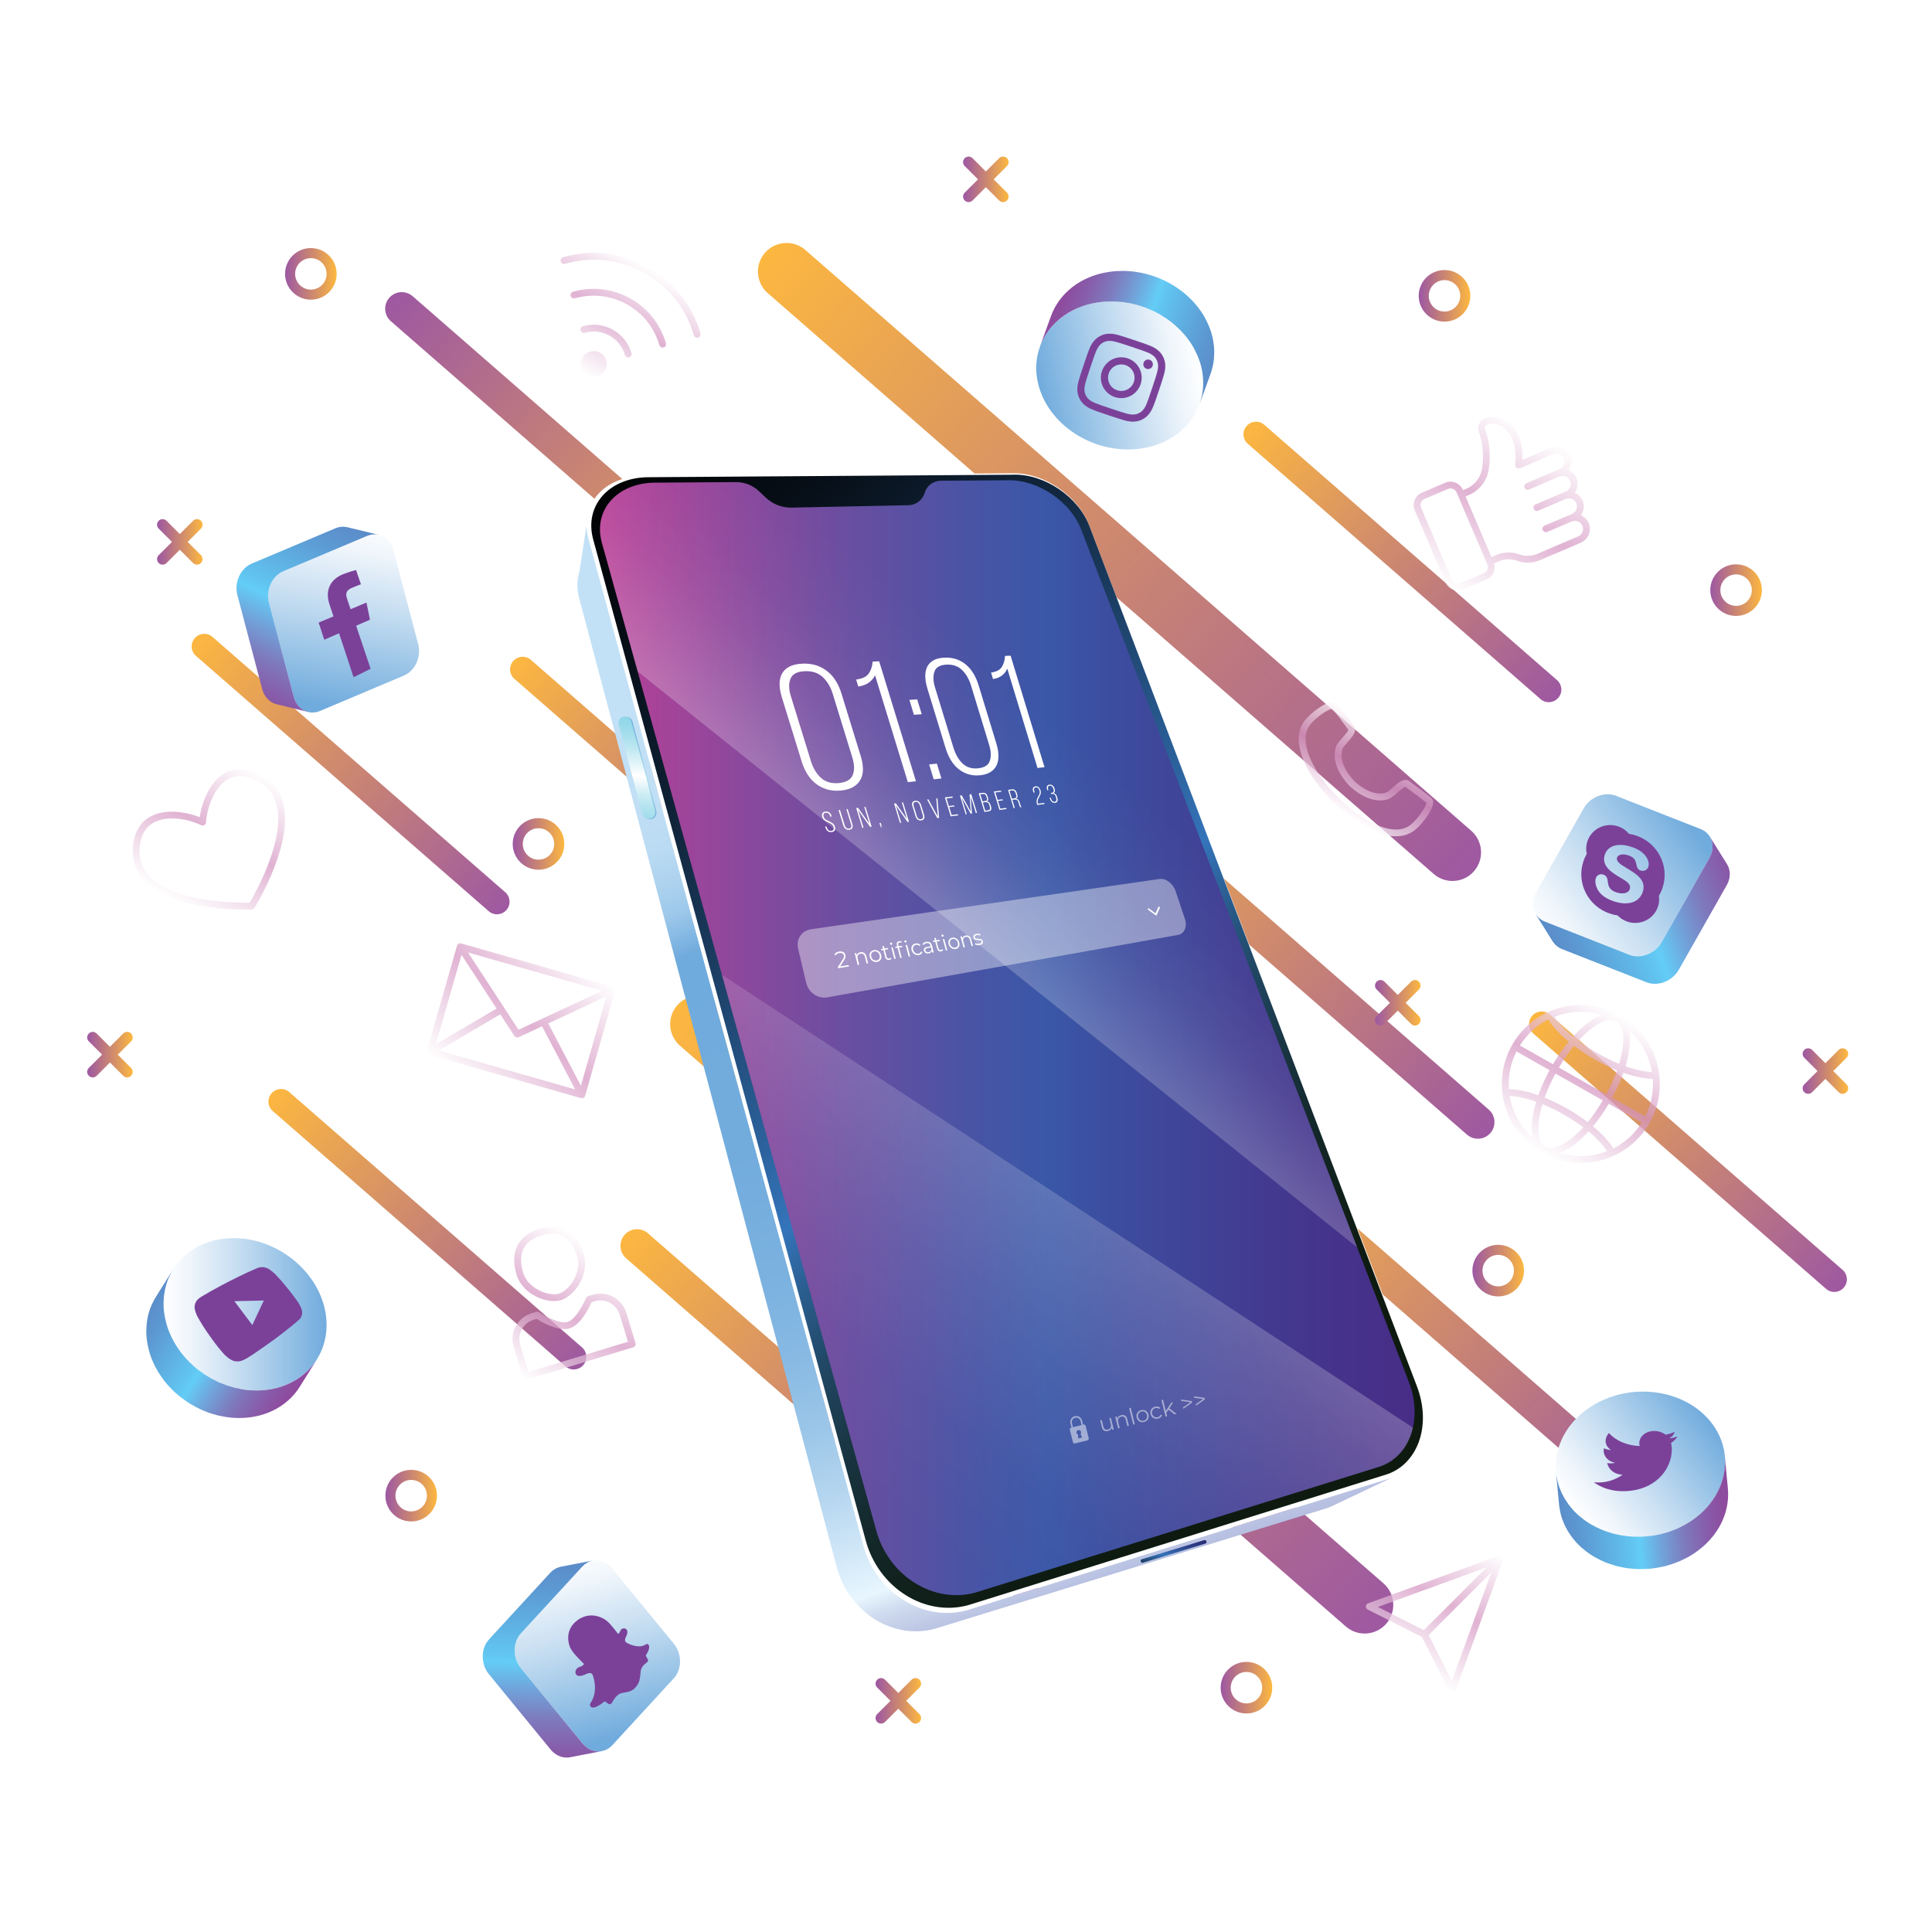 <?xml version="1.0" encoding="UTF-8"?>
<svg xmlns="http://www.w3.org/2000/svg" xmlns:xlink="http://www.w3.org/1999/xlink" viewBox="0 0 576 576">
  <defs>
    <style>
      .cls-1 {
        fill: url(#linear-gradient-50);
      }

      .cls-1, .cls-2, .cls-3, .cls-4, .cls-5, .cls-6, .cls-7, .cls-8, .cls-9, .cls-10, .cls-11, .cls-12, .cls-13, .cls-14, .cls-15, .cls-16, .cls-17, .cls-18, .cls-19, .cls-20, .cls-21, .cls-22, .cls-23, .cls-24 {
        mix-blend-mode: hard-light;
      }

      .cls-25, .cls-26 {
        fill: #fff;
      }

      .cls-27, .cls-28, .cls-29, .cls-30, .cls-31, .cls-32, .cls-33, .cls-34, .cls-35 {
        mix-blend-mode: screen;
      }

      .cls-27, .cls-28, .cls-29, .cls-30, .cls-31, .cls-32, .cls-34, .cls-35 {
        opacity: .7;
      }

      .cls-36 {
        fill: url(#linear-gradient-17);
      }

      .cls-37 {
        opacity: .5;
      }

      .cls-2 {
        fill: url(#linear-gradient);
      }

      .cls-38 {
        fill: url(#linear-gradient-16);
        mix-blend-mode: multiply;
      }

      .cls-26 {
        opacity: .4;
      }

      .cls-39 {
        fill: url(#linear-gradient-18);
      }

      .cls-40 {
        fill: url(#linear-gradient-28);
      }

      .cls-41 {
        fill: url(#linear-gradient-14);
      }

      .cls-42 {
        fill: url(#linear-gradient-20);
      }

      .cls-3 {
        fill: url(#linear-gradient-3);
      }

      .cls-28 {
        fill: url(#linear-gradient-38);
      }

      .cls-4 {
        fill: url(#linear-gradient-42);
      }

      .cls-43 {
        isolation: isolate;
      }

      .cls-29 {
        fill: url(#linear-gradient-35);
      }

      .cls-5 {
        fill: url(#linear-gradient-45);
      }

      .cls-30 {
        fill: url(#linear-gradient-34);
      }

      .cls-44 {
        fill: url(#linear-gradient-32);
      }

      .cls-31 {
        fill: url(#linear-gradient-33);
      }

      .cls-32 {
        fill: url(#linear-gradient-36);
      }

      .cls-6 {
        fill: url(#linear-gradient-10);
      }

      .cls-45 {
        filter: url(#drop-shadow-1);
      }

      .cls-7 {
        fill: url(#linear-gradient-48);
      }

      .cls-33 {
        fill: url(#linear-gradient-15);
      }

      .cls-8 {
        fill: url(#linear-gradient-51);
      }

      .cls-34 {
        fill: url(#linear-gradient-37);
      }

      .cls-9 {
        fill: url(#linear-gradient-5);
      }

      .cls-10 {
        fill: url(#linear-gradient-11);
      }

      .cls-11 {
        fill: url(#linear-gradient-43);
      }

      .cls-46 {
        fill: #7b4199;
      }

      .cls-12 {
        fill: url(#linear-gradient-40);
      }

      .cls-13 {
        fill: url(#linear-gradient-46);
      }

      .cls-47 {
        fill: url(#linear-gradient-21);
      }

      .cls-14 {
        fill: url(#linear-gradient-41);
      }

      .cls-15 {
        fill: url(#linear-gradient-39);
      }

      .cls-48 {
        fill: url(#linear-gradient-25);
      }

      .cls-16 {
        fill: url(#linear-gradient-2);
      }

      .cls-17 {
        fill: url(#linear-gradient-49);
      }

      .cls-18 {
        fill: url(#linear-gradient-8);
      }

      .cls-19 {
        fill: url(#linear-gradient-7);
      }

      .cls-20 {
        fill: url(#linear-gradient-9);
      }

      .cls-21 {
        fill: url(#linear-gradient-6);
      }

      .cls-49 {
        fill: url(#linear-gradient-24);
      }

      .cls-50 {
        fill: url(#linear-gradient-22);
      }

      .cls-51 {
        fill: url(#linear-gradient-27);
      }

      .cls-22 {
        fill: url(#linear-gradient-4);
      }

      .cls-52 {
        fill: url(#linear-gradient-29);
      }

      .cls-53 {
        fill: url(#linear-gradient-30);
      }

      .cls-35 {
        fill: url(#linear-gradient-31);
      }

      .cls-54 {
        fill: url(#linear-gradient-23);
      }

      .cls-55 {
        fill: url(#linear-gradient-19);
      }

      .cls-23 {
        fill: url(#linear-gradient-44);
      }

      .cls-56 {
        filter: url(#outer-glow-2);
      }

      .cls-57 {
        fill: url(#linear-gradient-12);
      }

      .cls-58 {
        fill: url(#linear-gradient-13);
      }

      .cls-59 {
        fill: url(#linear-gradient-26);
      }

      .cls-24 {
        fill: url(#linear-gradient-47);
      }
    </style>
    <linearGradient id="linear-gradient" x1="115.09" y1="86.43" x2="238.87" y2="197.42" gradientUnits="userSpaceOnUse">
      <stop offset="0" stop-color="#9c57a3"/>
      <stop offset=".58" stop-color="#d28d6a"/>
      <stop offset="1" stop-color="#fdb83f"/>
    </linearGradient>
    <linearGradient id="linear-gradient-2" x1="185.84" y1="10.69" x2="399.47" y2="202.24" gradientTransform="translate(626.96 274.49) rotate(-180)" xlink:href="#linear-gradient"/>
    <linearGradient id="linear-gradient-3" x1="212.02" y1="-213.68" x2="425.65" y2="-22.13" gradientTransform="translate(626.96 274.49) rotate(-180)" xlink:href="#linear-gradient"/>
    <linearGradient id="linear-gradient-4" x1="131.42" y1="-179.07" x2="255.2" y2="-68.08" gradientTransform="translate(626.96 274.49) rotate(-180)" xlink:href="#linear-gradient"/>
    <linearGradient id="linear-gradient-5" x1="380.33" y1="-5.44" x2="474.24" y2="78.76" gradientTransform="translate(626.96 274.49) rotate(-180)" xlink:href="#linear-gradient"/>
    <linearGradient id="linear-gradient-6" x1="475.25" y1="1.39" x2="569.16" y2="85.59" gradientTransform="translate(626.96 274.49) rotate(-180)" xlink:href="#linear-gradient"/>
    <linearGradient id="linear-gradient-7" x1="76.53" y1="-111.19" x2="170.44" y2="-26.99" gradientTransform="translate(626.96 274.49) rotate(-180)" xlink:href="#linear-gradient"/>
    <linearGradient id="linear-gradient-8" x1="161.66" y1="64.63" x2="255.57" y2="148.84" gradientTransform="translate(626.96 274.49) rotate(-180)" xlink:href="#linear-gradient"/>
    <linearGradient id="linear-gradient-9" x1="452.35" y1="-134.3" x2="546.26" y2="-50.1" gradientTransform="translate(626.96 274.49) rotate(-180)" xlink:href="#linear-gradient"/>
    <linearGradient id="linear-gradient-10" x1="181.66" y1="-65.67" x2="305.44" y2="45.31" gradientTransform="translate(626.96 274.49) rotate(-180)" xlink:href="#linear-gradient"/>
    <linearGradient id="linear-gradient-11" x1="317.31" y1="-202.87" x2="441.09" y2="-91.89" gradientTransform="translate(626.96 274.49) rotate(-180)" xlink:href="#linear-gradient"/>
    <linearGradient id="linear-gradient-12" x1="238.56" y1="174.15" x2="342.07" y2="481.99" gradientUnits="userSpaceOnUse">
      <stop offset="0" stop-color="#c3e1f6"/>
      <stop offset=".14" stop-color="#c1dff5"/>
      <stop offset=".19" stop-color="#badbf3"/>
      <stop offset=".22" stop-color="#aed3ef"/>
      <stop offset=".25" stop-color="#9dc8ea"/>
      <stop offset=".27" stop-color="#87bae4"/>
      <stop offset=".29" stop-color="#70abdd"/>
      <stop offset=".48" stop-color="#72acdd"/>
      <stop offset=".59" stop-color="#7ab1df"/>
      <stop offset=".67" stop-color="#87b9e3"/>
      <stop offset=".74" stop-color="#9bc6e8"/>
      <stop offset=".8" stop-color="#b4d5ef"/>
      <stop offset=".86" stop-color="#d2e8f8"/>
      <stop offset=".9" stop-color="#e8f6fe"/>
      <stop offset=".92" stop-color="#cfdbef"/>
      <stop offset=".95" stop-color="#b9c2e2"/>
      <stop offset=".98" stop-color="#abb4da"/>
      <stop offset="1" stop-color="#a7afd8"/>
    </linearGradient>
    <linearGradient id="linear-gradient-13" x1="149.89" y1="156.4" x2="397.61" y2="424.02" gradientUnits="userSpaceOnUse">
      <stop offset="0" stop-color="#010101"/>
      <stop offset=".06" stop-color="#020407"/>
      <stop offset=".15" stop-color="#070f18"/>
      <stop offset=".26" stop-color="#0f2135"/>
      <stop offset=".37" stop-color="#1a3a5d"/>
      <stop offset=".49" stop-color="#285a90"/>
      <stop offset=".58" stop-color="#3474ba"/>
      <stop offset=".63" stop-color="#2a5c8d"/>
      <stop offset=".68" stop-color="#214866"/>
      <stop offset=".74" stop-color="#1a3746"/>
      <stop offset=".8" stop-color="#142a2e"/>
      <stop offset=".86" stop-color="#11211c"/>
      <stop offset=".92" stop-color="#0e1b12"/>
      <stop offset="1" stop-color="#0e1a0f"/>
    </linearGradient>
    <linearGradient id="linear-gradient-14" x1="178.9" y1="309.38" x2="421.74" y2="309.38" gradientUnits="userSpaceOnUse">
      <stop offset="0" stop-color="#ba4097"/>
      <stop offset=".04" stop-color="#ae4298"/>
      <stop offset=".28" stop-color="#6f4da0"/>
      <stop offset=".46" stop-color="#4854a5"/>
      <stop offset=".55" stop-color="#3a57a7"/>
      <stop offset=".62" stop-color="#3c4ea0"/>
      <stop offset=".86" stop-color="#44368d"/>
      <stop offset="1" stop-color="#482d87"/>
    </linearGradient>
    <linearGradient id="linear-gradient-15" x1="169.89" y1="446.08" x2="383.64" y2="191.26" gradientUnits="userSpaceOnUse">
      <stop offset=".18" stop-color="#fff" stop-opacity="0"/>
      <stop offset=".27" stop-color="#fff" stop-opacity=".02"/>
      <stop offset=".37" stop-color="#fff" stop-opacity=".08"/>
      <stop offset=".48" stop-color="#fff" stop-opacity=".17"/>
      <stop offset=".59" stop-color="#fff" stop-opacity=".3"/>
      <stop offset=".61" stop-color="#fff" stop-opacity=".23"/>
      <stop offset=".65" stop-color="#fff" stop-opacity=".15"/>
      <stop offset=".69" stop-color="#fff" stop-opacity=".08"/>
      <stop offset=".74" stop-color="#fff" stop-opacity=".03"/>
      <stop offset=".81" stop-color="#fff" stop-opacity="0"/>
      <stop offset="1" stop-color="#fff" stop-opacity="0"/>
    </linearGradient>
    <linearGradient id="linear-gradient-16" x1="191.51" y1="213.76" x2="188.3" y2="251.94" gradientUnits="userSpaceOnUse">
      <stop offset="0" stop-color="#70abdd"/>
      <stop offset=".11" stop-color="#78b2df"/>
      <stop offset=".28" stop-color="#90c6e4"/>
      <stop offset=".47" stop-color="#b1e1ec"/>
      <stop offset=".6" stop-color="#95cae5"/>
      <stop offset=".74" stop-color="#80b8e0"/>
      <stop offset=".87" stop-color="#74aedd"/>
      <stop offset="1" stop-color="#70abdd"/>
    </linearGradient>
    <linearGradient id="linear-gradient-17" x1="191.16" y1="213.63" x2="187.95" y2="251.81" gradientUnits="userSpaceOnUse">
      <stop offset="0" stop-color="#8ed6e8"/>
      <stop offset=".07" stop-color="#96d9e9"/>
      <stop offset=".19" stop-color="#aee1ee"/>
      <stop offset=".33" stop-color="#d5f0f6"/>
      <stop offset=".46" stop-color="#fff"/>
      <stop offset=".49" stop-color="#f6fbfd"/>
      <stop offset=".59" stop-color="#d0eef5"/>
      <stop offset=".7" stop-color="#b3e3ef"/>
      <stop offset=".8" stop-color="#9edceb"/>
      <stop offset=".9" stop-color="#92d7e8"/>
      <stop offset="1" stop-color="#8ed6e8"/>
    </linearGradient>
    <linearGradient id="linear-gradient-18" x1="334.96" y1="506.28" x2="347.22" y2="491.67" gradientTransform="translate(42.94 213.47) scale(.9 .5)" gradientUnits="userSpaceOnUse">
      <stop offset="0" stop-color="#11213a"/>
      <stop offset=".41" stop-color="#3474ba"/>
      <stop offset=".49" stop-color="#3264aa"/>
      <stop offset=".7" stop-color="#2e438a"/>
      <stop offset=".88" stop-color="#2b2f77"/>
      <stop offset="1" stop-color="#2b2870"/>
    </linearGradient>
    <filter id="drop-shadow-1" filterUnits="userSpaceOnUse">
      <feOffset dx="-7" dy="19"/>
      <feGaussianBlur result="blur" stdDeviation="10"/>
      <feFlood flood-color="#5e2770" flood-opacity=".5"/>
      <feComposite in2="blur" operator="in"/>
      <feComposite in="SourceGraphic"/>
    </filter>
    <linearGradient id="linear-gradient-19" x1="464.36" y1="209.89" x2="512.96" y2="209.89" gradientTransform="translate(862.67 195.52) rotate(167.88)" gradientUnits="userSpaceOnUse">
      <stop offset="0" stop-color="#fff"/>
      <stop offset=".16" stop-color="#eff5fb"/>
      <stop offset=".46" stop-color="#c5ddf1"/>
      <stop offset=".89" stop-color="#82b6e1"/>
      <stop offset="1" stop-color="#70abdd"/>
    </linearGradient>
    <linearGradient id="linear-gradient-20" x1="457.83" y1="208.82" x2="503.55" y2="237.74" gradientTransform="translate(862.67 195.52) rotate(167.88)" gradientUnits="userSpaceOnUse">
      <stop offset="0" stop-color="#5b8ac7"/>
      <stop offset=".13" stop-color="#5c99d2"/>
      <stop offset=".4" stop-color="#61c3ef"/>
      <stop offset=".45" stop-color="#63cdf6"/>
      <stop offset=".58" stop-color="#729fd7"/>
      <stop offset=".7" stop-color="#7e79bd"/>
      <stop offset=".82" stop-color="#875eab"/>
      <stop offset=".92" stop-color="#8d4d9f"/>
      <stop offset="1" stop-color="#8f489c"/>
    </linearGradient>
    <linearGradient id="linear-gradient-21" x1="369.7" y1="216.25" x2="360.68" y2="271.3" gradientTransform="translate(579.49 673.21) rotate(-135.69)" xlink:href="#linear-gradient-19"/>
    <linearGradient id="linear-gradient-22" x1="362.64" y1="214.13" x2="332.79" y2="275.71" gradientTransform="translate(579.49 673.21) rotate(-135.69)" xlink:href="#linear-gradient-20"/>
    <linearGradient id="linear-gradient-23" x1="114.41" y1="136.47" x2="105.39" y2="191.52" gradientTransform="matrix(1,0,0,1,0,0)" xlink:href="#linear-gradient-19"/>
    <linearGradient id="linear-gradient-24" x1="107.35" y1="134.35" x2="77.5" y2="195.93" gradientTransform="matrix(1,0,0,1,0,0)" xlink:href="#linear-gradient-20"/>
    <linearGradient id="linear-gradient-25" x1="430.53" y1="-141.03" x2="479.13" y2="-141.03" gradientTransform="translate(221.06 806.27) rotate(-37.5)" xlink:href="#linear-gradient-19"/>
    <linearGradient id="linear-gradient-26" x1="424" y1="-142.1" x2="469.72" y2="-113.18" gradientTransform="translate(221.06 806.27) rotate(-37.5)" xlink:href="#linear-gradient-20"/>
    <linearGradient id="linear-gradient-27" x1="432.67" y1="-74.9" x2="423.65" y2="-19.85" gradientTransform="translate(-185.46 692.85) rotate(-24.55)" xlink:href="#linear-gradient-19"/>
    <linearGradient id="linear-gradient-28" x1="425.61" y1="-77.02" x2="395.76" y2="-15.44" gradientTransform="translate(-185.46 692.85) rotate(-24.55)" xlink:href="#linear-gradient-20"/>
    <linearGradient id="linear-gradient-29" x1="55.77" y1="372.83" x2="104.37" y2="372.83" gradientTransform="matrix(1,0,0,1,0,0)" xlink:href="#linear-gradient-19"/>
    <linearGradient id="linear-gradient-30" x1="49.24" y1="371.76" x2="94.96" y2="400.68" gradientTransform="matrix(1,0,0,1,0,0)" xlink:href="#linear-gradient-20"/>
    <filter id="outer-glow-2" filterUnits="userSpaceOnUse">
      <feOffset dx="0" dy="0"/>
      <feGaussianBlur result="blur-2" stdDeviation="5"/>
      <feFlood flood-color="#fff" flood-opacity=".75"/>
      <feComposite in2="blur-2" operator="in"/>
      <feComposite in="SourceGraphic"/>
    </filter>
    <linearGradient id="linear-gradient-31" x1="459.52" y1="343.58" x2="483.08" y2="302.77" gradientUnits="userSpaceOnUse">
      <stop offset="0" stop-color="#fff"/>
      <stop offset=".28" stop-color="#e8c6de"/>
      <stop offset=".52" stop-color="#d492c0"/>
      <stop offset="1" stop-color="#fff"/>
    </linearGradient>
    <linearGradient id="linear-gradient-32" x1="399.63" y1="242.25" x2="413.46" y2="218.3" xlink:href="#linear-gradient-31"/>
    <linearGradient id="linear-gradient-33" x1="145.33" y1="332.68" x2="171.63" y2="287.13" gradientTransform="translate(73.91 -34.1) rotate(13.56)" xlink:href="#linear-gradient-31"/>
    <linearGradient id="linear-gradient-34" x1="174.75" y1="111.66" x2="193.22" y2="79.66" xlink:href="#linear-gradient-31"/>
    <linearGradient id="linear-gradient-35" x1="157.17" y1="411.65" x2="179.51" y2="372.96" xlink:href="#linear-gradient-31"/>
    <linearGradient id="linear-gradient-36" x1="417.86" y1="496.13" x2="439.28" y2="459.03" xlink:href="#linear-gradient-31"/>
    <linearGradient id="linear-gradient-37" x1="52.67" y1="269.01" x2="75.43" y2="229.6" xlink:href="#linear-gradient-31"/>
    <linearGradient id="linear-gradient-38" x1="434.74" y1="176.72" x2="461.26" y2="130.78" xlink:href="#linear-gradient-31"/>
    <linearGradient id="linear-gradient-39" x1="46.83" y1="161.56" x2="60.4" y2="161.56" xlink:href="#linear-gradient"/>
    <linearGradient id="linear-gradient-40" x1="287.14" y1="53.47" x2="300.71" y2="53.47" xlink:href="#linear-gradient"/>
    <linearGradient id="linear-gradient-41" x1="537.43" y1="319.32" x2="551" y2="319.32" xlink:href="#linear-gradient"/>
    <linearGradient id="linear-gradient-42" x1="409.95" y1="298.97" x2="423.51" y2="298.97" xlink:href="#linear-gradient"/>
    <linearGradient id="linear-gradient-43" x1="261.04" y1="507.08" x2="274.61" y2="507.08" xlink:href="#linear-gradient"/>
    <linearGradient id="linear-gradient-44" x1="26" y1="314.43" x2="39.57" y2="314.43" xlink:href="#linear-gradient"/>
    <linearGradient id="linear-gradient-45" x1="84.99" y1="81.65" x2="100.37" y2="81.65" xlink:href="#linear-gradient"/>
    <linearGradient id="linear-gradient-46" x1="509.9" y1="175.94" x2="525.28" y2="175.94" xlink:href="#linear-gradient"/>
    <linearGradient id="linear-gradient-47" x1="152.87" y1="251.61" x2="168.24" y2="251.61" xlink:href="#linear-gradient"/>
    <linearGradient id="linear-gradient-48" x1="363.92" y1="503.16" x2="379.3" y2="503.16" xlink:href="#linear-gradient"/>
    <linearGradient id="linear-gradient-49" x1="438.99" y1="378.81" x2="454.36" y2="378.81" xlink:href="#linear-gradient"/>
    <linearGradient id="linear-gradient-50" x1="114.9" y1="445.91" x2="130.28" y2="445.91" xlink:href="#linear-gradient"/>
    <linearGradient id="linear-gradient-51" x1="422.97" y1="88.2" x2="438.35" y2="88.2" xlink:href="#linear-gradient"/>
  </defs>
  <g class="cls-43">
    <g id="Layer_1" data-name="Layer 1">
      <g>
        <g>
          <path class="cls-2" d="m116.05,88.79h0c1.79-2.06,4.92-2.27,6.98-.48l115.03,100.33c2.06,1.79,2.27,4.92.48,6.98h0c-1.79,2.06-4.92,2.27-6.98.48l-115.03-100.33c-2.06-1.79-2.27-4.92-.48-6.98Z"/>
          <path class="cls-16" d="m439.47,259.72h0c-3.1,3.55-8.49,3.93-12.04.83L228.9,87.4c-3.55-3.1-3.93-8.49-.83-12.04h0c3.1-3.55,8.49-3.93,12.04-.83l198.52,173.15c3.55,3.1,3.93,8.49.83,12.04Z"/>
          <path class="cls-3" d="m413.29,484.09h0c-3.1,3.55-8.49,3.93-12.04.83l-198.52-173.15c-3.55-3.1-3.93-8.49-.83-12.04h0c3.1-3.55,8.49-3.93,12.04-.83l198.52,173.15c3.55,3.1,3.93,8.49.83,12.04Z"/>
          <path class="cls-22" d="m494.59,451.19h0c-1.79,2.06-4.92,2.27-6.98.48l-115.03-100.33c-2.06-1.79-2.27-4.92-.48-6.98h0c1.79-2.06,4.92-2.27,6.98-.48l115.03,100.33c2.06,1.79,2.27,4.92.48,6.98Z"/>
          <path class="cls-9" d="m245.91,278.14h0c-1.36,1.56-3.73,1.73-5.29.36l-87.26-76.11c-1.56-1.36-1.73-3.73-.36-5.29h0c1.36-1.56,3.73-1.73,5.29-.36l87.27,76.11c1.56,1.36,1.73,3.73.36,5.29Z"/>
          <path class="cls-21" d="m150.99,271.3h0c-1.36,1.56-3.73,1.73-5.29.36l-87.27-76.11c-1.56-1.36-1.73-3.73-.36-5.29h0c1.36-1.56,3.73-1.73,5.29-.36l87.27,76.11c1.56,1.36,1.73,3.73.36,5.29Z"/>
          <path class="cls-19" d="m549.7,383.89h0c-1.36,1.56-3.73,1.73-5.29.36l-87.27-76.11c-1.56-1.36-1.73-3.73-.36-5.29h0c1.36-1.56,3.73-1.73,5.29-.36l87.27,76.11c1.56,1.36,1.73,3.73.36,5.29Z"/>
          <path class="cls-18" d="m464.57,208.06h0c-1.36,1.56-3.73,1.73-5.29.36l-87.27-76.11c-1.56-1.36-1.73-3.73-.36-5.29h0c1.36-1.56,3.73-1.73,5.29-.36l87.27,76.11c1.56,1.36,1.73,3.73.36,5.29Z"/>
          <path class="cls-20" d="m173.88,407h0c-1.36,1.56-3.73,1.73-5.29.36l-87.27-76.11c-1.56-1.36-1.73-3.73-.36-5.29h0c1.36-1.56,3.73-1.73,5.29-.36l87.27,76.11c1.56,1.36,1.73,3.73.36,5.29Z"/>
          <path class="cls-6" d="m444.34,337.8h0c-1.79,2.06-4.92,2.27-6.98.48l-115.03-100.33c-2.06-1.79-2.27-4.92-.48-6.98h0c1.79-2.06,4.92-2.27,6.98-.48l115.03,100.33c2.06,1.79,2.27,4.92.48,6.98Z"/>
          <path class="cls-10" d="m308.69,475h0c-1.79,2.06-4.92,2.27-6.98.48l-115.03-100.33c-2.06-1.79-2.27-4.92-.48-6.98h0c1.79-2.06,4.92-2.27,6.98-.48l115.03,100.33c2.06,1.79,2.27,4.92.48,6.98Z"/>
        </g>
        <g>
          <path class="cls-57" d="m415.12,440.44c-.2.09-.41.17-.62.25-.21.08-.42.15-.64.22-.22.07-.43.13-.66.2l-124.94,38.94c-3.24.89-6.53,1.02-9.73.48-3.2-.53-6.29-1.73-9.1-3.49-2.81-1.76-5.33-4.07-7.39-6.83-2.06-2.76-3.65-5.95-4.61-9.48l-81.95-300.21c-.2-.74-.35-1.47-.44-2.18-.09-.72-.14-1.42-.13-2.11,0-.69.06-1.37.17-2.03.05-.33.12-.65.19-.98s.16-.64.26-.95h0s0,0,0,0l-2.78,18.12c-.19.61-.34,1.24-.44,1.88-.1.64-.16,1.3-.17,1.97,0,.67.03,1.36.12,2.05.09.7.23,1.4.42,2.12l76.79,288.82c.9,3.37,2.4,6.42,4.34,9.04,1.95,2.63,4.34,4.83,7.01,6.5,2.67,1.67,5.62,2.8,8.68,3.29,3.05.5,6.21.36,9.32-.5l115.96-35.67c.21-.06.43-.12.64-.19.21-.07.42-.14.62-.22.2-.08.41-.16.6-.24s.4-.17.59-.26l18.51-8.81c-.2.09-.4.19-.61.27Z"/>
          <path class="cls-25" d="m301.78,141.1c2.35-.07,4.74.32,7.06,1.06,2.32.74,4.57,1.85,6.63,3.24,2.06,1.39,3.93,3.06,5.5,4.94,1.57,1.88,2.84,3.96,3.68,6.17l98.46,257.9c1.13,2.97,1.71,5.93,1.79,8.75.08,2.84-.35,5.53-1.23,7.95-.89,2.43-2.24,4.57-4,6.28-1.77,1.72-3.95,3.01-6.5,3.7l-124.94,38.94c-3.24.89-6.53,1.02-9.73.48-3.2-.53-6.29-1.73-9.1-3.49-2.81-1.76-5.33-4.07-7.39-6.83-2.06-2.76-3.65-5.95-4.61-9.48l-81.95-300.21c-.69-2.52-.74-4.93-.25-7.14.49-2.2,1.51-4.19,2.98-5.88,1.46-1.68,3.37-3.05,5.63-4.02,2.25-.97,4.85-1.54,7.72-1.62l110.22-.75Z"/>
          <path class="cls-58" d="m302.1,141.52c2.33-.07,4.7.31,7.01,1.06,2.3.74,4.53,1.84,6.57,3.22,2.04,1.38,3.9,3.04,5.46,4.91,1.56,1.87,2.82,3.94,3.65,6.14l97.64,256.44c1.12,2.95,1.7,5.9,1.78,8.71.08,2.82-.34,5.5-1.22,7.9-.88,2.41-2.22,4.54-3.96,6.25-1.75,1.71-3.92,2.99-6.45,3.68l-123.9,38.72c-3.21.88-6.48,1.01-9.65.48-3.18-.53-6.24-1.72-9.02-3.47-2.79-1.75-5.28-4.05-7.32-6.79-2.04-2.74-3.62-5.92-4.57-9.43l-81.27-298.51c-.68-2.51-.74-4.91-.25-7.1.48-2.19,1.5-4.17,2.96-5.84,1.45-1.67,3.34-3.03,5.59-4,2.23-.96,4.81-1.53,7.66-1.61l109.3-.75Z"/>
          <path class="cls-41" d="m420.01,411.94l-97.64-253.99c-.81-2.12-2.02-4.11-3.53-5.91-1.5-1.8-3.3-3.4-5.27-4.73-1.97-1.33-4.13-2.39-6.35-3.11-2.22-.71-4.52-1.08-6.77-1.02l-19.94.14c-2.25.02-4.22,1.5-4.85,3.65h0c-.63,2.13-2.56,3.61-4.78,3.65l-34.84.72c-2.84.06-5.59-.99-7.66-2.93l-2.17-2.03c-1.84-1.72-4.26-2.66-6.78-2.65l-24.58.17c-2.75.08-5.24.62-7.4,1.55-2.17.93-3.99,2.25-5.4,3.86-1.41,1.61-2.39,3.52-2.86,5.63-.47,2.12-.42,4.43.24,6.84l81.82,294.53c.92,3.38,2.45,6.44,4.42,9.08,1.97,2.65,4.39,4.86,7.08,6.54,2.69,1.68,5.65,2.83,8.72,3.34,3.06.51,6.22.39,9.32-.46l119.7-37.3c2.44-.67,4.53-1.9,6.23-3.55,1.69-1.64,2.98-3.69,3.83-6.02.85-2.31,1.25-4.9,1.18-7.62-.08-2.71-.63-5.55-1.72-8.39Z"/>
          <g>
            <g>
              <path class="cls-25" d="m233.08,207.81c-.43-1.4-.65-2.7-.66-3.89,0-1.19.24-2.22.73-3.1.49-.88,1.23-1.57,2.23-2.09.99-.51,2.27-.8,3.82-.87,1.54-.07,2.94.11,4.19.52,1.25.41,2.35,1.01,3.33,1.8.97.79,1.8,1.74,2.49,2.86.69,1.12,1.24,2.36,1.66,3.72l5.76,18.72c.41,1.32.62,2.57.64,3.73.02,1.17-.2,2.2-.65,3.09-.45.9-1.14,1.64-2.08,2.23-.94.59-2.16.97-3.67,1.14-1.52.17-2.91.07-4.17-.29-1.26-.36-2.39-.92-3.39-1.68-1-.76-1.85-1.71-2.57-2.84-.71-1.13-1.28-2.38-1.7-3.74l-5.97-19.31Zm8.7,19.17c.64,2.07,1.65,3.73,3.03,4.97,1.37,1.23,3.17,1.73,5.38,1.5,2.19-.23,3.54-1.05,4.07-2.46.53-1.41.48-3.12-.15-5.15l-5.87-19.07c-.62-2-1.6-3.63-2.95-4.9-1.36-1.27-3.15-1.86-5.38-1.76-2.25.1-3.67.85-4.23,2.24-.57,1.39-.54,3.11.09,5.16l6.02,19.49Z"/>
              <path class="cls-25" d="m260.88,201.32c-.42.89-1.05,1.63-1.88,2.21-.83.59-1.87.97-3.12,1.14l-.64-2.07c1.86-.24,3.12-.85,3.79-1.84.67-.99,1.05-2.16,1.14-3.52l1.94-.08,10.97,35.76-2.42.26-9.78-31.86Z"/>
              <path class="cls-25" d="m273.45,208.51l1.36,4.43-2.33.17-1.36-4.45,2.34-.15Zm5.87,19.16l1.35,4.42-2.3.25-1.36-4.44,2.31-.23Z"/>
              <path class="cls-25" d="m276.49,205.26c-.4-1.3-.61-2.5-.63-3.6-.02-1.1.17-2.05.57-2.87.4-.81,1.03-1.45,1.88-1.93.84-.47,1.93-.74,3.27-.79,1.33-.06,2.53.11,3.61.49,1.08.38,2.04.94,2.9,1.68.85.73,1.58,1.62,2.19,2.66.61,1.04,1.11,2.19,1.49,3.45l5.3,17.38c.37,1.23.58,2.38.61,3.46.03,1.08-.13,2.03-.51,2.86-.37.83-.96,1.51-1.75,2.05-.8.54-1.85.88-3.14,1.03-1.3.14-2.5.04-3.59-.3-1.09-.34-2.08-.87-2.95-1.58-.87-.71-1.62-1.59-2.26-2.64-.63-1.05-1.14-2.21-1.53-3.47l-5.47-17.88Zm7.81,17.77c.59,1.92,1.49,3.46,2.69,4.61,1.2,1.15,2.76,1.62,4.65,1.42,1.88-.2,3.03-.95,3.47-2.25.43-1.3.36-2.89-.22-4.77l-5.4-17.69c-.57-1.85-1.44-3.37-2.63-4.55-1.19-1.18-2.74-1.73-4.66-1.65-1.93.09-3.14.77-3.6,2.06-.46,1.29-.41,2.88.17,4.77l5.52,18.05Z"/>
              <path class="cls-25" d="m300.31,199.34c-.35.83-.88,1.51-1.58,2.05-.71.54-1.6.89-2.68,1.05l-.59-1.93c1.6-.21,2.68-.78,3.24-1.7.56-.92.87-2,.93-3.26l1.67-.07,10.11,33.25-2.09.23-9.01-29.62Z"/>
            </g>
            <g>
              <path class="cls-25" d="m246.09,241.95c.25-.03.47-.02.67.04.2.05.37.14.52.26.15.12.28.27.39.45.11.18.2.37.26.59l.04.13-.41.05-.05-.15c-.05-.16-.11-.31-.19-.44-.08-.13-.17-.24-.28-.33-.11-.09-.23-.16-.37-.2-.14-.04-.3-.05-.47-.03-.35.04-.57.18-.65.4-.08.23-.07.5.03.82.08.25.2.45.37.61.17.16.36.3.58.41.22.12.45.23.69.33.24.1.47.22.69.35.22.13.42.28.6.46.17.18.3.41.39.68.07.22.1.42.11.61,0,.19-.03.36-.1.51-.07.15-.18.27-.34.37-.15.1-.35.16-.6.2-.25.03-.47.02-.67-.03-.2-.05-.38-.14-.53-.26-.16-.12-.29-.27-.4-.44-.11-.18-.2-.38-.27-.59l-.1-.31.41-.05.1.34c.1.32.26.58.47.77.21.19.5.26.86.22.36-.05.58-.18.66-.41.08-.23.08-.5-.02-.82-.07-.24-.19-.44-.36-.6-.17-.16-.36-.29-.58-.41s-.45-.23-.69-.33c-.24-.1-.47-.22-.7-.35-.22-.13-.42-.29-.6-.47-.18-.18-.31-.42-.39-.7-.14-.45-.14-.83,0-1.13.14-.3.45-.48.93-.54Z"/>
              <path class="cls-25" d="m251.82,246.01c.05.16.11.31.19.44.08.14.17.25.28.34.11.09.23.16.37.2.14.04.3.05.47.03.18-.02.32-.07.42-.14.1-.07.18-.17.22-.28.04-.11.06-.24.05-.38,0-.14-.04-.29-.09-.45l-1.39-4.51.39-.05,1.39,4.49c.07.22.1.42.11.6,0,.19-.02.36-.09.51-.07.15-.17.28-.32.37-.15.1-.34.16-.59.2-.24.03-.46.02-.66-.03-.2-.05-.37-.14-.52-.26-.15-.12-.28-.27-.39-.45-.11-.17-.2-.37-.26-.59l-1.39-4.52.42-.05,1.4,4.53Z"/>
              <path class="cls-25" d="m257.46,246.77l-.38.05-1.82-5.92.54-.06,3.41,4.75-1.53-4.98.37-.04,1.81,5.89-.45.06-3.58-5.02,1.63,5.27Z"/>
              <path class="cls-25" d="m262.55,246.11l-.13.02-.23-.74.39-.05.22.7-.05.7-.18.02-.02-.66Z"/>
              <path class="cls-25" d="m268.69,245.3l-.36.05-1.78-5.8.52-.06,3.31,4.66-1.5-4.88.36-.04,1.77,5.77-.44.06-3.47-4.92,1.59,5.17Z"/>
              <path class="cls-25" d="m272.01,240.35c-.06-.21-.1-.4-.1-.59,0-.18.03-.35.09-.49.07-.14.17-.26.31-.35.14-.09.32-.15.55-.18.23-.03.43-.01.62.04.19.05.36.14.5.25.15.12.27.26.38.43.11.17.19.36.25.57l.9,2.93c.06.21.1.4.1.59,0,.18-.03.35-.09.49-.07.14-.17.26-.31.36-.14.09-.33.16-.55.19-.22.03-.43.02-.61-.03-.19-.05-.35-.14-.49-.25-.14-.11-.27-.26-.37-.43-.11-.17-.19-.36-.25-.57l-.9-2.94Zm1.3,2.91c.1.31.24.56.44.75.2.19.46.26.79.22.33-.04.53-.17.61-.4.08-.22.07-.49-.02-.8l-.91-2.98c-.1-.31-.25-.56-.45-.75-.21-.19-.47-.26-.8-.22-.33.04-.53.17-.6.39-.08.22-.07.49.03.8l.92,2.99Z"/>
              <path class="cls-25" d="m276.79,238.32l2.79,5.11-.44-5.39.35-.04.49,5.83-.56.07-3.02-5.53.39-.05Z"/>
              <path class="cls-25" d="m284.45,240.1l.1.34-1.55.2.72,2.35,1.86-.24.1.34-2.24.29-1.73-5.64,2.25-.27.1.34-1.87.23.7,2.27,1.55-.19Z"/>
              <path class="cls-25" d="m289.77,242.54l-.37.05-2.69-4.79,1.52,4.95-.33.04-1.71-5.6.53-.06,2.69,4.79-.35-5.07.52-.06,1.7,5.56-.35.05-1.51-4.94.35,5.09Z"/>
              <path class="cls-25" d="m292.95,236.38c.41-.05.73.02.96.2.23.18.4.46.52.84l.1.32c.09.3.11.55.07.74-.05.2-.2.34-.46.43.31.02.57.13.75.32.19.19.33.45.43.76l.15.48c.12.4.12.72,0,.97-.12.25-.39.4-.81.46l-1.17.15-1.69-5.54,1.15-.14Zm.57,2.46c.16-.02.3-.05.41-.09.11-.04.19-.1.25-.17.06-.08.09-.17.09-.29,0-.12-.02-.26-.08-.44l-.11-.35c-.09-.29-.21-.5-.36-.63-.15-.13-.38-.18-.67-.15l-.78.09.65,2.11.61-.08Zm1.04,2.73c.3-.04.49-.15.57-.33.08-.18.07-.42-.03-.73l-.15-.5c-.11-.36-.27-.6-.47-.72-.21-.12-.47-.17-.79-.13l-.68.09.74,2.43.81-.11Z"/>
              <path class="cls-25" d="m298.9,238.29l.1.33-1.47.18.7,2.29,1.77-.23.1.33-2.12.28-1.68-5.49,2.13-.26.1.33-1.77.21.68,2.21,1.47-.18Z"/>
              <path class="cls-25" d="m301.64,235.34c.4-.05.73.03.97.22.24.2.42.48.54.87l.14.47c.19.63.05,1.04-.42,1.22.29.03.52.13.7.31.18.18.31.41.4.71l.26.85c.03.11.08.23.13.34.05.11.12.21.2.29l-.36.05c-.07-.08-.13-.16-.17-.26-.05-.1-.09-.22-.14-.37l-.26-.85c-.06-.18-.12-.33-.2-.44-.08-.11-.18-.2-.29-.26-.11-.06-.23-.09-.36-.11-.13-.01-.27-.01-.42,0l-.55.07.74,2.43-.35.05-1.66-5.45,1.11-.13Zm.62,2.7c.16-.02.29-.05.4-.09.11-.04.2-.1.26-.18.06-.08.1-.18.11-.3,0-.12-.01-.28-.07-.46l-.16-.51c-.09-.29-.22-.52-.39-.66-.17-.15-.4-.21-.69-.17l-.75.09.72,2.36.56-.07Z"/>
              <path class="cls-25" d="m308.7,234.44c.2-.02.38,0,.54.04.16.05.3.13.43.25.13.11.23.25.33.41.09.16.17.34.23.53.08.26.1.49.07.71-.03.22-.08.43-.17.63-.08.2-.18.4-.29.59-.11.19-.21.39-.29.59-.08.2-.14.42-.17.64-.03.22,0,.47.07.73l.02.06,1.84-.24.1.32-2.17.28-.08-.26c-.1-.32-.13-.6-.11-.85.02-.25.07-.49.15-.7.08-.21.18-.42.29-.61.11-.19.21-.38.3-.57.09-.19.15-.39.18-.59.03-.21.01-.43-.06-.68-.09-.31-.23-.56-.4-.74-.18-.18-.41-.26-.7-.22-.14.02-.26.06-.34.12-.08.07-.14.15-.17.25s-.04.22-.03.35c.01.13.04.26.08.41l.11.37-.33.04-.11-.35c-.06-.2-.09-.38-.1-.55,0-.17.01-.33.06-.46.05-.13.14-.24.26-.33s.28-.14.48-.17Z"/>
              <path class="cls-25" d="m312.9,233.94c.19-.02.37,0,.53.04.16.05.3.13.43.24.12.11.23.24.32.4.09.16.17.33.22.53l.04.13c.08.26.09.5.04.71-.06.21-.18.37-.37.48.25.04.46.15.63.33.17.18.29.4.37.66l.12.41c.06.19.09.37.1.54,0,.17-.01.32-.07.45-.05.13-.14.24-.25.32-.12.09-.27.14-.46.17-.19.03-.37.01-.53-.04-.16-.05-.3-.13-.43-.24-.13-.11-.23-.24-.33-.4-.09-.16-.17-.34-.23-.53l-.09-.3.32-.04.1.32c.04.15.1.28.16.4.06.12.14.22.23.3.09.08.19.14.3.18.11.04.24.05.38.03.28-.04.45-.16.5-.37.06-.21.04-.46-.05-.77l-.12-.41c-.08-.28-.21-.49-.39-.62s-.39-.2-.64-.18l-.34.04-.1-.32.36-.04c.23-.04.38-.15.46-.33.08-.18.08-.39,0-.65l-.06-.19c-.09-.3-.23-.54-.4-.72-.17-.18-.4-.25-.68-.22-.28.03-.45.15-.51.36-.06.2-.04.45.04.74l.06.21-.32.04-.06-.19c-.06-.19-.09-.37-.1-.54,0-.17.01-.32.07-.45.05-.13.14-.24.26-.32.12-.08.27-.14.47-.16Z"/>
            </g>
          </g>
          <g>
            <path class="cls-26" d="m351.19,278.74l-104.53,18.6c-2.79.5-5.62-1.41-6.29-4.26l-2.43-10.27c-.66-2.79,1.07-5.36,3.83-5.76l103.89-14.99c1.91-.28,4.06,1.33,4.82,3.59l2.78,8.31c.77,2.3-.15,4.44-2.07,4.79Z"/>
            <g>
              <g>
                <path class="cls-25" d="m252.99,287.7l.11.43-3.23.53-.08-.34,1.45-2.23c.18-.28.29-.52.33-.71.04-.19.04-.37,0-.55-.07-.28-.21-.48-.44-.6-.22-.12-.51-.16-.86-.11-.54.09-.92.33-1.13.72l-.41-.24c.13-.24.32-.44.57-.6.25-.16.55-.27.9-.32.47-.07.87-.02,1.2.16.33.18.54.47.64.86.06.24.06.48.02.72-.05.24-.19.53-.41.87l-1.18,1.83,2.53-.42Z"/>
                <path class="cls-25" d="m257.66,284.11c.31.21.53.56.66,1.05l.51,2.02-.46.08-.5-1.98c-.09-.36-.25-.62-.47-.79-.22-.16-.5-.22-.83-.16-.37.06-.63.22-.78.47-.16.26-.19.58-.09.98l.46,1.84-.46.08-.88-3.5.44-.07.16.64c.07-.23.2-.43.4-.58.19-.15.44-.25.73-.3.43-.07.8,0,1.11.22Z"/>
                <path class="cls-25" d="m260.52,286.7c-.3-.11-.56-.29-.77-.53-.22-.24-.37-.54-.46-.88-.09-.34-.09-.66,0-.95.08-.29.23-.53.45-.72.22-.19.49-.31.82-.36.32-.05.63-.02.93.09.3.11.55.28.77.53.21.24.36.53.45.87.09.34.09.65.01.94-.08.29-.23.54-.44.73-.22.2-.49.32-.81.37-.32.05-.63.03-.93-.08Zm1.42-.61c.16-.14.27-.33.32-.55.05-.22.05-.47-.02-.73-.07-.26-.18-.49-.34-.68-.16-.19-.35-.32-.56-.41-.22-.08-.44-.1-.68-.07-.24.04-.44.13-.6.27-.16.14-.27.33-.33.55-.06.22-.05.47.02.73.07.26.18.49.34.68.16.19.35.33.57.41.22.08.45.1.68.06.24-.04.44-.13.6-.27Z"/>
                <path class="cls-25" d="m265.76,285.82c-.06.09-.15.17-.26.23-.11.06-.24.1-.37.13-.31.05-.57,0-.79-.15-.21-.15-.36-.38-.44-.7l-.54-2.09-.59.09-.1-.39.59-.09-.19-.75.45-.07.19.75,1.01-.16.1.39-1.01.16.53,2.06c.05.21.14.35.27.45.13.09.28.12.47.09.09-.02.18-.05.26-.09.08-.04.14-.1.19-.17l.24.31Z"/>
                <path class="cls-25" d="m265.5,281.62c-.08-.06-.13-.13-.15-.22-.02-.09-.01-.17.03-.24.05-.07.11-.12.21-.13.09-.01.18,0,.26.06.08.05.13.12.15.21.02.1.01.18-.03.26-.05.07-.11.12-.21.13-.09.01-.18,0-.26-.06Zm.23.84l.44-.07.89,3.43-.44.07-.89-3.44Z"/>
                <path class="cls-25" d="m267.83,281.21c-.07.12-.08.29-.02.5l.11.4,1.01-.16.1.39-.99.16.79,3.03-.44.07-.79-3.04-.59.09-.1-.39.59-.09-.11-.42c-.08-.31-.06-.57.06-.78.12-.21.34-.34.66-.39.12-.02.25-.02.37,0,.13.02.24.06.33.11l-.06.37c-.16-.09-.33-.12-.53-.09-.19.03-.32.11-.39.23Zm1.95-.27c-.08-.06-.13-.13-.15-.22-.02-.09-.01-.17.03-.24s.11-.12.2-.13c.09-.01.17,0,.25.06.08.05.13.12.15.21.03.09.02.18-.03.25-.04.07-.11.12-.2.13-.09.01-.17,0-.25-.06Zm.23.84l.44-.07.9,3.41-.44.07-.9-3.41Z"/>
                <path class="cls-25" d="m272.99,284.65c-.29-.11-.54-.28-.76-.52-.21-.24-.36-.53-.45-.86-.09-.33-.09-.64-.02-.93.07-.29.22-.52.43-.71.21-.19.48-.3.8-.35.28-.04.54-.03.79.05.25.08.46.22.65.42l-.26.28c-.15-.15-.32-.25-.5-.31-.19-.06-.37-.07-.56-.04-.23.04-.43.13-.58.26-.16.14-.26.32-.31.54-.05.22-.04.46.03.72.07.26.18.49.34.67.16.18.34.31.56.39s.44.1.67.06c.19-.03.36-.1.5-.21.14-.11.24-.26.3-.44l.38.18c-.07.24-.2.44-.38.59-.19.15-.42.25-.69.29-.32.05-.62.03-.91-.08Z"/>
                <path class="cls-25" d="m277.25,280.95c.28.18.48.49.59.92l.56,2.09-.41.07-.14-.53c-.05.19-.15.35-.32.48-.16.13-.37.22-.63.26-.36.06-.66.02-.92-.13-.26-.15-.43-.37-.51-.66-.08-.29-.04-.54.11-.74.15-.21.44-.35.87-.42l1.01-.16-.06-.2c-.08-.29-.21-.5-.41-.62-.19-.13-.44-.17-.73-.12-.2.03-.39.1-.55.2-.17.1-.3.22-.4.37l-.29-.31c.12-.17.29-.31.49-.43.2-.12.43-.19.68-.23.42-.07.76,0,1.04.18Zm.21,2.64c.14-.15.22-.34.25-.57l-.15-.55-1,.16c-.55.09-.76.33-.66.74.05.2.16.34.34.43.17.09.39.11.64.07.24-.04.43-.13.58-.28Z"/>
                <path class="cls-25" d="m281.17,283.29c-.06.09-.14.16-.25.22-.11.06-.22.1-.35.12-.3.05-.55,0-.75-.14-.21-.14-.35-.37-.44-.68l-.55-2.03-.56.09-.1-.38.56-.09-.2-.73.42-.07.2.73.96-.15.1.38-.96.15.54,2c.05.2.14.34.26.43.12.09.27.12.45.09.09-.01.17-.04.24-.09.07-.04.13-.1.18-.16l.24.3Z"/>
                <path class="cls-25" d="m280.85,279.2c-.08-.05-.13-.13-.15-.21-.02-.08-.01-.16.03-.24.04-.07.11-.12.19-.13.09-.01.17,0,.24.06.08.05.13.12.15.2.03.09.02.18-.02.25-.04.07-.11.12-.19.13-.09.01-.17,0-.25-.06Zm.23.82l.42-.07.91,3.34-.42.07-.91-3.34Z"/>
                <path class="cls-25" d="m284,282.84c-.28-.11-.53-.28-.73-.51-.21-.24-.36-.52-.45-.84-.09-.33-.1-.63-.03-.91.07-.28.2-.51.4-.69.2-.18.45-.3.75-.34.3-.05.59-.02.87.09.28.1.52.27.73.51.21.23.35.51.44.84.09.32.1.63.04.9-.06.28-.2.51-.39.7-.2.19-.45.3-.75.35-.3.05-.59.02-.87-.09Zm1.31-.57c.14-.14.24-.31.28-.53.04-.21.03-.45-.04-.7s-.18-.47-.33-.65c-.15-.18-.33-.31-.53-.39-.2-.08-.42-.1-.64-.07-.22.04-.4.12-.55.26-.15.14-.24.31-.29.52-.05.21-.03.45.04.7.07.25.18.47.34.65.16.18.34.31.54.39.21.08.42.1.64.06.22-.04.4-.12.55-.26Z"/>
                <path class="cls-25" d="m288.93,279.12c.29.2.5.53.63.99l.53,1.91-.41.07-.52-1.87c-.1-.34-.25-.59-.46-.74-.21-.15-.46-.21-.75-.16-.33.05-.56.2-.69.44-.13.24-.15.55-.05.92l.48,1.74-.42.07-.92-3.31.4-.06.17.61c.06-.22.17-.4.34-.54.17-.14.39-.23.65-.28.38-.06.72.01,1.01.21Z"/>
                <path class="cls-25" d="m291.29,281.74c-.25-.04-.45-.11-.61-.2l.09-.38c.16.09.34.15.55.19.21.04.42.04.63,0,.28-.05.47-.13.57-.24.11-.12.13-.26.09-.43-.03-.12-.1-.21-.19-.27-.09-.06-.2-.09-.32-.11-.12-.02-.28-.03-.47-.03-.26-.01-.47-.03-.64-.06-.16-.03-.32-.1-.46-.2-.14-.11-.24-.27-.3-.49-.08-.28-.03-.52.13-.72.16-.21.43-.34.81-.4.2-.03.4-.03.61,0,.21.02.39.07.54.14l-.08.38c-.3-.15-.62-.19-.97-.14-.26.04-.44.12-.55.24-.1.12-.13.26-.09.42.03.12.1.22.2.28.1.06.2.1.33.12.12.02.28.03.49.04.25.01.46.03.62.06.16.03.31.09.44.2.14.1.24.26.3.47.08.29.04.53-.14.74-.17.2-.45.34-.84.4-.25.04-.49.04-.74,0Z"/>
              </g>
              <polygon class="cls-25" points="344.74 273.02 342.19 271.14 342.38 270.73 344.5 272.3 345.43 270.24 345.85 270.55 344.74 273.02"/>
            </g>
          </g>
          <g class="cls-37">
            <path class="cls-25" d="m323,424.73l-.09.02-.31-1.23c-.24-.95-1.2-1.54-2.16-1.3-.95.24-1.54,1.2-1.3,2.16l.31,1.23-.09.02c-.29.07-.47.37-.4.66l.91,3.65c.07.29.37.47.66.4l3.65-.91c.29-.07.47-.37.4-.66l-.91-3.65c-.07-.29-.37-.47-.66-.4Zm-.42,3.7c.04.08,0,.17-.09.19l-.88.22c-.08.02-.16-.04-.17-.12l-.03-.82c0-.12-.06-.23-.16-.29-.14-.09-.25-.23-.3-.4-.09-.37.13-.75.51-.84.37-.09.75.13.84.51.04.18.01.35-.07.5-.06.1-.06.23,0,.33l.36.74Zm-.12-3.56l-2.57.64-.31-1.23c-.18-.71.26-1.43.96-1.6.71-.18,1.43.26,1.6.96l.31,1.23Z"/>
            <g>
              <path class="cls-25" d="m331.18,422.69l.87,3.49-.45.11-.16-.64c-.07.24-.2.45-.39.62-.19.17-.42.29-.7.36-.46.11-.85.08-1.17-.11-.33-.19-.55-.53-.67-1.02l-.5-2.02.47-.12.49,1.98c.09.37.25.62.48.77.23.15.51.18.85.09.37-.09.63-.28.79-.55.16-.28.19-.61.09-1.01l-.45-1.83.47-.12Z"/>
              <path class="cls-25" d="m335.41,422.02c.32.19.54.53.66,1.02l.5,2.03-.47.12-.49-1.98c-.09-.36-.25-.62-.48-.76-.23-.15-.51-.18-.85-.09-.38.09-.65.28-.81.56-.16.28-.2.61-.1,1.01l.45,1.83-.47.12-.87-3.49.45-.11.16.64c.08-.24.21-.45.41-.63.2-.17.45-.3.75-.37.44-.11.82-.07,1.14.12Z"/>
              <path class="cls-25" d="m336.64,419.81l.47-.12,1.22,4.93-.47.12-1.22-4.93Z"/>
              <path class="cls-25" d="m340.12,423.97c-.31-.09-.57-.24-.79-.48-.22-.23-.38-.52-.46-.86-.08-.34-.08-.67,0-.97.09-.31.25-.57.48-.79.23-.22.52-.37.85-.45.34-.08.66-.08.97,0,.31.08.57.24.79.47.22.23.37.52.46.86.08.34.08.67,0,.97-.09.31-.24.57-.48.79-.23.22-.52.37-.85.45-.34.08-.66.08-.97,0Zm1.49-.75c.17-.16.28-.36.34-.6.06-.24.06-.49-.01-.75-.07-.27-.18-.49-.34-.67-.16-.18-.36-.3-.58-.37-.22-.06-.46-.07-.71,0-.25.06-.46.17-.63.34-.17.16-.28.36-.35.6-.06.24-.06.49,0,.75.07.27.18.49.35.67.16.18.36.3.58.37.22.06.46.07.71,0,.25-.06.46-.17.63-.33Z"/>
              <path class="cls-25" d="m344.28,422.94c-.31-.08-.58-.24-.8-.48-.22-.23-.38-.52-.46-.86-.08-.34-.08-.67,0-.97.09-.31.25-.57.48-.79.24-.22.53-.37.87-.46.3-.07.58-.08.85-.02.27.06.5.18.69.38l-.29.33c-.16-.14-.34-.24-.53-.28-.2-.04-.4-.04-.61.01-.25.06-.47.18-.64.34-.17.16-.29.36-.35.6-.06.24-.06.49,0,.75.07.27.18.49.35.67.16.18.36.3.59.36.23.06.47.06.72,0,.21-.05.39-.14.55-.27.16-.13.27-.29.34-.49l.41.15c-.08.26-.23.48-.44.66-.21.18-.46.3-.76.37-.35.09-.67.09-.98,0Z"/>
              <path class="cls-25" d="m348.35,420.27l-.64.96.25,1-.47.12-1.22-4.93.47-.12.83,3.34,1.61-2.42.58-.14-1.14,1.8,2.15,1.66-.58.14-1.84-1.4Z"/>
              <path class="cls-25" d="m355.29,417.71l.11.44-2.6,1.87-.1-.41,2.2-1.57-2.68-.36-.1-.42,3.18.45Z"/>
              <path class="cls-25" d="m359.1,416.76l.11.44-2.6,1.87-.1-.41,2.2-1.57-2.68-.36-.1-.42,3.18.45Z"/>
            </g>
          </g>
          <path class="cls-33" d="m179.45,161.78c-.66-2.41-.71-4.73-.24-6.84.47-2.11,1.45-4.01,2.86-5.63,1.4-1.61,3.23-2.92,5.4-3.86,2.16-.93,4.65-1.48,7.4-1.55l24.58-.17c2.51-.02,4.94.93,6.78,2.65l2.17,2.03c2.07,1.94,4.82,2.99,7.66,2.93l34.84-.72c2.22-.05,4.15-1.52,4.78-3.65.63-2.15,2.6-3.64,4.85-3.65l19.94-.14c2.25-.06,4.54.3,6.77,1.02,2.22.71,4.37,1.77,6.35,3.11,1.97,1.33,3.77,2.93,5.27,4.73,1.51,1.8,2.72,3.79,3.53,5.91l82.24,213.94-214.49-171.69-10.67-38.41Zm35.81,128.88l46.02,165.64c.92,3.38,2.45,6.44,4.42,9.08,1.97,2.65,4.39,4.86,7.08,6.54,2.69,1.68,5.65,2.83,8.72,3.34,3.06.51,6.22.39,9.32-.46l119.7-37.3c2.44-.67,4.53-1.9,6.23-3.55,1.69-1.64,2.98-3.69,3.83-6.02.27-.74.48-1.51.66-2.3l-205.96-134.97Z"/>
          <g>
            <path class="cls-38" d="m194.27,244.22h0c-1.05.28-2.12-.35-2.4-1.39l-7.07-26.63c-.28-1.05.35-2.12,1.39-2.4h0c1.05-.28,2.12.35,2.4,1.39l7.07,26.63c.28,1.05-.35,2.12-1.39,2.4Z"/>
            <path class="cls-36" d="m193.91,244.1h0c-1.05.28-2.12-.35-2.4-1.39l-7.07-26.63c-.28-1.05.35-2.12,1.39-2.4h0c1.05-.28,2.12.35,2.4,1.39l7.07,26.63c.28,1.05-.35,2.12-1.39,2.4Z"/>
          </g>
          <rect class="cls-39" x="339.65" y="462.02" width="20.43" height="1.08" rx=".43" ry=".43" transform="translate(-119.99 122.56) rotate(-17.01)"/>
        </g>
        <g class="cls-45">
          <g>
            <g>
              <path class="cls-55" d="m364.84,89.33c3.59,12.02-4.25,23.38-17.51,25.37-13.26,1.99-26.93-6.15-30.52-18.18-3.59-12.02,4.26-23.37,17.52-25.36,13.25-1.98,26.92,6.14,30.51,18.17Z"/>
              <path class="cls-42" d="m337.65,70.9c.54-.01,1.08-.04,1.62-.02.33.01.66.05,1,.07.48.03.97.06,1.45.11.35.04.7.11,1.05.17.46.07.91.13,1.37.23.16.03.33.08.49.12.58.13,1.16.27,1.73.44.26.08.51.16.77.24.49.16.98.32,1.46.5.2.07.39.15.59.23.57.23,1.13.47,1.68.74.11.05.21.1.32.15.64.31,1.26.65,1.87,1.01.15.09.3.18.45.28.51.31,1.02.64,1.51.98.11.07.22.15.32.22.57.41,1.11.84,1.64,1.28.15.12.29.25.43.38.41.36.81.73,1.19,1.11.14.14.29.28.43.43.34.35.66.72.98,1.08.18.21.37.41.55.63.35.43.67.88.99,1.33.11.16.23.31.34.47.39.58.75,1.17,1.08,1.78.09.17.18.34.26.51.25.47.47.95.69,1.43.08.19.17.37.24.56.26.65.51,1.31.71,1.98.18.61.33,1.21.45,1.82.04.19.07.38.1.57.07.42.14.83.18,1.25.02.21.04.42.06.63.03.4.05.81.06,1.21,0,.19.01.39,0,.58,0,.49-.03.98-.08,1.47,0,.09,0,.18-.02.26-.06.58-.15,1.15-.26,1.72-.03.16-.08.32-.11.49-.09.4-.19.81-.31,1.2-.1.34-.2.68-.32,1.01l3.3-9.1c.09-.24.17-.49.25-.73.03-.09.04-.18.07-.27.12-.4.22-.8.31-1.2.04-.16.08-.32.11-.49.11-.57.2-1.14.26-1.72,0-.01,0-.02,0-.04,0-.07,0-.15.01-.22.04-.49.07-.98.08-1.47,0-.19,0-.39,0-.58,0-.4-.03-.8-.06-1.21-.02-.21-.04-.42-.06-.63-.05-.41-.11-.83-.18-1.25-.03-.19-.06-.38-.1-.57-.12-.6-.27-1.21-.45-1.82-.2-.67-.45-1.33-.71-1.98-.08-.19-.16-.38-.24-.56-.21-.49-.44-.96-.69-1.43-.09-.17-.17-.34-.26-.51-.32-.59-.67-1.16-1.04-1.72-.01-.02-.03-.04-.04-.06-.11-.16-.23-.31-.34-.46-.32-.45-.64-.9-.99-1.33-.17-.22-.36-.42-.55-.63-.24-.27-.46-.55-.71-.82-.09-.09-.18-.18-.27-.27-.14-.14-.29-.29-.43-.43-.39-.38-.78-.75-1.19-1.11-.14-.13-.28-.25-.43-.37-.07-.06-.14-.13-.22-.19-.46-.38-.94-.74-1.43-1.09-.11-.08-.22-.15-.32-.22-.29-.21-.58-.41-.89-.61-.2-.13-.42-.25-.62-.38-.15-.09-.3-.19-.45-.28-.58-.34-1.16-.66-1.77-.96-.03-.02-.07-.03-.1-.05-.11-.05-.21-.1-.32-.15-.55-.26-1.11-.51-1.68-.74-.19-.08-.39-.15-.59-.23-.18-.07-.35-.14-.53-.21-.31-.11-.63-.2-.94-.3-.26-.08-.51-.17-.77-.24-.57-.17-1.15-.31-1.73-.44-.16-.04-.32-.08-.48-.12-.03,0-.05-.01-.08-.02-.43-.09-.86-.14-1.3-.21-.35-.05-.69-.13-1.04-.17-.48-.06-.96-.08-1.45-.11-.33-.02-.66-.06-1-.07-.54-.02-1.08,0-1.62.02-.28,0-.56,0-.84.01-.82.05-1.65.13-2.47.25-8.55,1.28-14.84,6.45-17.28,13.17l-3.3,9.1c2.44-6.73,8.74-11.89,17.28-13.17.82-.12,1.65-.21,2.47-.25.28-.02.56,0,.84-.01Z"/>
            </g>
            <path class="cls-46" d="m343.22,87.84c-3.19-1.07-6.63.65-7.7,3.84-1.06,3.19.65,6.63,3.84,7.7,3.19,1.07,6.63-.65,7.7-3.84,1.07-3.19-.65-6.63-3.84-7.7Zm-3.18,9.51c-2.07-.69-3.18-2.93-2.49-5,.69-2.07,2.93-3.18,5-2.49,2.07.69,3.18,2.93,2.49,5-.69,2.07-2.93,3.18-5,2.49Zm10.6-7.29c-.25.74-1.05,1.15-1.8.9-.74-.25-1.15-1.05-.9-1.8.25-.74,1.05-1.15,1.8-.9.74.25,1.15,1.05.9,1.8Zm3.37,2.64c.35-1.21.43-2.09.39-2.9-.04-.83-.21-1.59-.63-2.42-.42-.83-.91-1.43-1.56-1.96-.62-.52-1.37-.98-2.55-1.43-1.18-.46-1.56-.6-4.61-1.62s-3.44-1.13-4.65-1.48c-1.21-.35-2.09-.43-2.9-.39-.83.04-1.59.21-2.42.63-.83.42-1.43.91-1.96,1.56-.52.62-.98,1.38-1.43,2.55-.46,1.18-.6,1.56-1.62,4.61-1.02,3.05-1.13,3.44-1.48,4.65-.35,1.21-.43,2.09-.39,2.9.04.83.21,1.59.63,2.42s.91,1.43,1.56,1.96c.62.52,1.38.98,2.55,1.43,1.18.46,1.56.6,4.61,1.62,3.05,1.02,3.44,1.13,4.65,1.48,1.21.35,2.09.43,2.9.39.83-.04,1.59-.21,2.42-.63.83-.42,1.43-.91,1.96-1.56.52-.62.98-1.38,1.43-2.55.46-1.18.6-1.56,1.62-4.61,1.02-3.05,1.13-3.44,1.48-4.65Zm-5.09,8.5c-.42,1.08-.8,1.61-1.08,1.96-.38.46-.75.75-1.27,1.01-.52.26-.98.38-1.57.41-.45.02-1.1,0-2.22-.31-1.2-.34-1.56-.45-4.56-1.45-3-1-3.35-1.13-4.52-1.58-1.08-.42-1.61-.8-1.96-1.08-.46-.38-.75-.75-1.01-1.27-.26-.52-.38-.98-.41-1.57-.02-.45,0-1.1.31-2.22.34-1.2.45-1.56,1.45-4.56,1-3,1.13-3.35,1.58-4.52.42-1.08.8-1.61,1.08-1.96.38-.46.75-.75,1.27-1.01.52-.26.98-.38,1.57-.41.45-.02,1.1,0,2.22.31,1.2.34,1.56.45,4.56,1.45,3,1,3.35,1.13,4.52,1.58,1.08.42,1.61.8,1.96,1.08.46.38.75.75,1.01,1.27.26.52.38.98.41,1.57.02.45,0,1.1-.31,2.22-.34,1.2-.45,1.56-1.45,4.56-1,3-1.13,3.35-1.58,4.52Z"/>
          </g>
          <g>
            <g>
              <path class="cls-47" d="m467.54,255.73c-3.39-1.33-4.58-5.15-2.66-8.54l14.29-25.21c1.92-3.39,6.22-5.05,9.61-3.72l25.23,9.91c3.39,1.33,4.58,5.15,2.66,8.54l-14.29,25.21c-1.92,3.39-6.22,5.05-9.61,3.72l-25.23-9.91Z"/>
              <path class="cls-50" d="m465.77,254.62c-.09-.08-.17-.16-.25-.24-.17-.17-.32-.35-.46-.54-.09-.12-.18-.23-.26-.35h0s0,0,0,0l5.13,8.21c.04.06.08.13.12.19.04.06.09.1.14.16.14.19.29.37.46.54.04.04.07.1.12.14.04.04.09.07.13.11.17.16.36.3.56.44.09.06.17.13.27.19.3.18.61.35.95.48l25.23,9.91c.28.11.56.19.85.26.07.02.15.03.23.05.27.05.54.1.81.12.02,0,.04,0,.06,0,0,0,0,0,.01,0,.37.03.74.02,1.11-.01.03,0,.07,0,.1,0,.02,0,.04,0,.07-.01.29-.03.58-.07.87-.14.02,0,.04,0,.05,0,.05-.01.09-.03.14-.04.21-.05.42-.11.63-.18.04-.01.09-.02.13-.04.04-.01.07-.03.11-.04.23-.08.46-.18.68-.28.03-.01.06-.02.09-.04,0,0,.01,0,.02-.01.27-.13.53-.28.78-.43.03-.02.06-.03.08-.05.03-.02.06-.05.09-.07.3-.19.59-.4.86-.64,0,0,0,0,.01,0,0,0,.02-.02.03-.03.34-.3.67-.62.96-.97,0,0,.01-.02.02-.02.3-.36.57-.74.8-1.15l14.29-25.21c.77-1.36,1.04-2.8.87-4.11-.11-.79-.37-1.53-.78-2.19l-5.13-8.21c1.1,1.76,1.15,4.12-.08,6.3l-14.29,25.21c-.23.41-.5.8-.8,1.16,0,0-.01.01-.02.02-.29.35-.62.67-.96.97-.01.01-.02.02-.04.03-.27.23-.57.44-.87.64-.06.04-.12.08-.18.11-.25.16-.52.3-.78.43-.04.02-.07.03-.11.05-.22.1-.45.2-.68.28-.08.03-.16.05-.24.08-.21.07-.42.13-.64.18-.07.02-.13.03-.19.05-.29.06-.58.11-.87.14-.05,0-.11,0-.16.01-.37.03-.74.04-1.11.01-.02,0-.05,0-.07,0-.27-.02-.54-.07-.81-.12-.08-.02-.15-.03-.22-.05-.29-.07-.57-.15-.85-.26l-25.23-9.91c-.34-.13-.66-.3-.95-.48-.09-.06-.18-.12-.27-.19-.2-.14-.38-.28-.56-.44Z"/>
            </g>
            <path class="cls-46" d="m501.58,248.06c.45-.75.82-1.55,1.1-2.41,2.13-6.43-1.43-13.4-7.95-15.56-.69-.23-1.38-.39-2.08-.5-.84-1.01-1.96-1.8-3.3-2.24-3.79-1.25-7.85.75-9.09,4.49-.41,1.25-.46,2.53-.19,3.73-.41.7-.75,1.46-1.01,2.26-2.13,6.44,1.43,13.4,7.95,15.56.74.25,1.48.42,2.23.52.8.83,1.8,1.49,2.97,1.88,3.78,1.25,7.85-.75,9.09-4.48.36-1.08.44-2.18.28-3.24Zm-6.5,1.25c-.8.58-1.81.92-3,1-1.18.08-2.49-.11-3.9-.58-1.7-.56-3.02-1.33-3.94-2.28-.65-.69-1.12-1.47-1.38-2.35-.27-.88-.29-1.67-.06-2.36.14-.42.43-.74.86-.94.42-.19.89-.21,1.38-.04.41.13.72.37.92.7.2.32.32.73.36,1.23.05.54.15,1.02.28,1.41.13.38.38.75.74,1.09.36.34.91.64,1.62.87.98.32,1.85.38,2.58.18.72-.2,1.16-.58,1.36-1.16.15-.46.12-.87-.09-1.26-.23-.4-.57-.77-1.03-1.1-.48-.34-1.15-.76-1.99-1.25-1.14-.67-2.08-1.32-2.79-1.94-.73-.64-1.25-1.35-1.55-2.14-.3-.8-.3-1.67,0-2.59.29-.88.82-1.58,1.58-2.09.75-.5,1.7-.78,2.81-.81,1.1-.03,2.32.17,3.64.61,1.05.35,1.94.78,2.64,1.27.7.5,1.25,1.04,1.63,1.6.39.57.63,1.13.73,1.65.1.53.07,1.02-.07,1.45-.14.42-.43.74-.86.96-.43.23-.9.26-1.38.1-.44-.14-.75-.36-.91-.65-.16-.27-.29-.64-.4-1.16-.11-.65-.32-1.2-.63-1.64-.3-.43-.91-.8-1.82-1.1-.84-.28-1.59-.34-2.21-.18-.6.15-.96.44-1.1.87-.09.26-.08.51.01.75.1.26.28.51.53.76.26.26.54.49.83.68.3.2.8.51,1.5.94.89.52,1.69,1.04,2.39,1.54.71.51,1.28,1.04,1.72,1.58.44.55.74,1.16.87,1.83.13.67.07,1.41-.2,2.21-.32.96-.89,1.74-1.69,2.32Z"/>
          </g>
          <g>
            <g>
              <path class="cls-54" d="m116.43,140.78c3.36-1.42,6.88.49,7.87,4.25l7.38,28.02c.99,3.77-.92,7.96-4.28,9.37l-24.98,10.54c-3.36,1.42-6.88-.49-7.87-4.25l-7.38-28.02c-.99-3.77.92-7.96,4.28-9.37l24.98-10.54Z"/>
              <path class="cls-49" d="m118.48,140.33c.12,0,.23,0,.35,0,.24,0,.47.03.7.07.14.02.29.03.43.07h0s0,0,0,0l-9.41-2.29c-.07-.02-.15-.03-.22-.05-.07-.01-.14,0-.21-.02-.23-.04-.47-.06-.71-.07-.06,0-.12-.02-.18-.02-.06,0-.11.02-.17.02-.23,0-.47.04-.7.08-.11.02-.21.03-.32.05-.34.08-.68.18-1.02.32l-24.98,10.54c-.28.12-.54.26-.79.41-.07.04-.13.08-.2.12-.23.15-.45.31-.66.48-.02.01-.03.02-.05.03,0,0,0,0,0,0-.28.24-.54.5-.79.78-.02.02-.05.04-.07.07-.01.02-.03.04-.04.05-.19.22-.36.46-.53.71-.01.02-.02.03-.03.04-.03.04-.05.09-.07.13-.12.19-.23.38-.33.57-.02.04-.05.08-.07.12-.02.03-.03.07-.05.11-.11.22-.2.44-.29.67-.01.03-.03.06-.04.09,0,0,0,.01,0,.02-.1.28-.19.57-.26.86,0,.03-.02.06-.03.09,0,.04-.01.08-.02.11-.08.35-.14.7-.17,1.06,0,0,0,.01,0,.02,0,.01,0,.02,0,.04-.04.45-.05.91-.01,1.36,0,0,0,.02,0,.03.04.46.11.93.23,1.38l7.38,28.02c.4,1.52,1.21,2.73,2.25,3.55.63.49,1.34.84,2.09,1.02l9.41,2.29c-2.02-.49-3.7-2.14-4.34-4.57l-7.38-28.02c-.12-.46-.2-.92-.23-1.39,0,0,0-.02,0-.03-.04-.46-.03-.91.01-1.36,0-.02,0-.03,0-.05.03-.36.1-.71.17-1.06.02-.07.03-.14.05-.2.07-.29.16-.58.26-.86.01-.04.03-.07.05-.11.09-.23.19-.46.29-.68.04-.08.08-.15.11-.22.1-.2.21-.39.33-.57.04-.06.07-.12.11-.17.16-.25.34-.48.53-.71.04-.04.07-.08.11-.12.25-.28.51-.55.79-.78.02-.02.04-.03.06-.04.21-.17.43-.33.66-.48.06-.04.13-.08.2-.12.26-.15.52-.29.79-.41l24.98-10.54c.34-.14.68-.24,1.02-.32.11-.02.21-.04.32-.05.24-.04.47-.07.7-.08Z"/>
            </g>
            <path class="cls-46" d="m114.58,155.19l-2.51,1c-2,.79-2.07,1.91-1.6,3.32l1.05,3.12,4.74-1.98,1.04,5.1-4.12,1.81,4.31,12.84-5.08,2.5-4.33-13.1-4.41,1.93-1.67-5.11,4.42-1.85-1.22-3.68c-1.4-4.24.46-7.52,4.2-8.94,1.76-.67,3.29-1.1,3.75-1.21l1.45,4.25Z"/>
          </g>
          <g>
            <g>
              <path class="cls-48" d="m475.93,431.07c-8.4-9.33-6.18-22.95,4.95-30.42,11.13-7.48,26.97-5.98,35.36,3.34,8.4,9.33,6.17,22.94-4.96,30.42-11.12,7.47-26.95,5.98-35.35-3.34Z"/>
              <path class="cls-59" d="m508.4,436.07c-.48.24-.96.5-1.46.71-.31.13-.62.24-.93.36-.45.18-.9.36-1.35.52-.34.11-.68.2-1.02.3-.44.13-.88.27-1.33.38-.16.04-.33.07-.49.1-.58.13-1.16.25-1.75.34-.27.04-.53.07-.8.11-.51.07-1.02.13-1.53.17-.21.02-.42.03-.63.04-.61.04-1.22.06-1.84.05-.12,0-.23,0-.35,0-.71-.01-1.42-.05-2.12-.11-.18-.02-.35-.04-.53-.05-.6-.06-1.19-.14-1.78-.24-.13-.02-.26-.04-.39-.06-.69-.13-1.36-.28-2.04-.45-.18-.05-.37-.1-.55-.16-.52-.15-1.04-.31-1.55-.49-.19-.07-.38-.13-.57-.2-.46-.17-.9-.36-1.35-.56-.26-.11-.51-.22-.77-.34-.5-.24-.98-.5-1.47-.77-.17-.09-.34-.18-.51-.27-.6-.35-1.18-.74-1.74-1.14-.15-.11-.3-.23-.46-.34-.42-.32-.83-.65-1.23-1-.15-.13-.31-.27-.46-.4-.52-.47-1.02-.96-1.49-1.49-.42-.47-.81-.96-1.18-1.45-.12-.16-.22-.31-.33-.47-.25-.35-.48-.69-.7-1.05-.11-.18-.22-.36-.33-.55-.2-.35-.39-.71-.57-1.06-.09-.17-.18-.35-.26-.52-.21-.45-.39-.9-.56-1.36-.03-.08-.07-.16-.1-.24-.19-.55-.36-1.1-.5-1.66-.04-.16-.07-.32-.11-.49-.09-.41-.17-.81-.23-1.22-.05-.35-.11-.7-.14-1.05l.92,9.64c.02.26.05.51.09.77.01.09.04.18.05.28.06.41.14.82.23,1.22.04.16.07.32.11.49.14.56.3,1.11.5,1.66,0,.01,0,.02.01.03.02.07.06.14.08.21.17.46.36.91.56,1.36.08.18.17.35.26.52.18.36.37.71.57,1.06.11.18.21.37.33.55.22.35.45.7.7,1.05.11.16.22.32.33.47.37.49.76.98,1.18,1.45.47.52.97,1.01,1.49,1.49.15.14.31.27.46.4.4.35.81.68,1.23,1,.15.11.3.23.46.34.54.39,1.1.77,1.68,1.11.02.01.04.02.06.03.16.1.34.18.5.27.48.27.97.54,1.47.78.25.12.51.22.76.33.33.15.65.3.99.43.12.05.24.08.35.13.19.07.38.14.57.2.51.18,1.03.34,1.55.49.18.05.36.11.55.16.09.02.18.06.28.08.58.14,1.17.27,1.76.38.13.02.26.04.39.06.35.06.7.12,1.06.17.24.03.48.05.72.07.18.02.35.04.53.05.67.06,1.34.1,2.01.11.04,0,.07,0,.11,0,.12,0,.23,0,.35,0,.61,0,1.22-.02,1.84-.05.21-.01.42-.03.63-.04.19-.02.38-.02.56-.04.33-.03.65-.09.97-.13.27-.04.53-.07.8-.11.59-.1,1.17-.21,1.76-.35.16-.04.32-.06.49-.1.03,0,.05-.01.08-.02.42-.1.84-.24,1.26-.37.34-.1.68-.18,1.01-.29.46-.15.9-.34,1.35-.52.31-.12.63-.23.93-.36.49-.21.97-.47,1.46-.71.25-.13.51-.24.76-.37.72-.39,1.43-.82,2.12-1.29,7.17-4.82,10.65-12.18,9.97-19.31l-.92-9.64c.68,7.12-2.8,14.49-9.97,19.31-.69.46-1.4.89-2.12,1.29-.25.14-.51.24-.76.37Z"/>
            </g>
            <path class="cls-46" d="m505.21,411.18c.04.17.07.33.1.51.96,5.73-3.68,13.96-14.62,13.89-3.34-.02-6.28-1.03-8.52-2.68.43.05.88.08,1.34.08,2.66.01,5.22-.87,7.26-2.31-2.41-.05-4.21-1.55-4.59-3.48.31.06.63.09.97.09.48,0,.94-.05,1.39-.16-2.31-.44-3.74-2.26-3.36-4.3v-.05c.61.31,1.32.49,2.12.52-1.18-.73-1.8-1.94-1.55-3.25.13-.67.46-1.28.94-1.79,1.9,2.17,5.2,3.71,9.17,3.88-.08-.29-.12-.59-.12-.89,0-2.05,1.99-3.61,4.43-3.61,1.27,0,2.48.41,3.39,1.09,1.01-.16,1.92-.45,2.71-.84-.18.81-.77,1.51-1.65,1.96.92-.09,1.77-.28,2.54-.57-.47.73-1.14,1.39-1.96,1.93Z"/>
          </g>
          <g>
            <g>
              <path class="cls-51" d="m180.61,448.03c2.46-2.68,6.46-2.41,8.92.6l18.36,22.42c2.47,3.01,2.47,7.62,0,10.3l-18.34,19.96c-2.46,2.68-6.46,2.41-8.92-.6l-18.36-22.42c-2.47-3.01-2.47-7.62,0-10.3l18.34-19.96Z"/>
              <path class="cls-40" d="m182.28,446.77c.1-.05.21-.1.32-.15.22-.09.44-.17.67-.23.14-.04.28-.09.42-.12h0s0,0,0,0l-9.51,1.83c-.07.01-.15.03-.22.05-.07.02-.13.05-.2.07-.23.06-.45.14-.67.23-.06.02-.12.03-.17.06-.05.02-.1.06-.15.09-.21.1-.41.23-.61.36-.09.06-.18.11-.27.18-.28.21-.55.44-.8.72l-18.34,19.96c-.2.22-.38.46-.55.7-.04.06-.09.13-.13.19-.15.23-.28.47-.4.71,0,.02-.02.03-.03.05,0,0,0,0,0,.01-.16.33-.28.68-.39,1.04,0,.03-.03.06-.03.09,0,.02,0,.04-.01.07-.08.28-.14.57-.19.86,0,.02,0,.04-.01.05,0,.05,0,.1-.01.15-.03.22-.05.44-.06.66,0,.05-.01.09-.01.14,0,.04,0,.08,0,.12,0,.24,0,.49.02.73,0,.03,0,.07,0,.1,0,0,0,.01,0,.02.02.3.07.59.12.89,0,.03,0,.06.01.1,0,.04.02.07.03.11.07.35.16.7.28,1.04,0,0,0,.01,0,.02,0,.01.01.02.01.03.15.43.34.84.56,1.25,0,0,.01.02.01.02.23.41.49.8.79,1.16l18.36,22.42c.99,1.21,2.23,1.98,3.52,2.29.77.19,1.56.21,2.33.06l9.51-1.83c-2.04.39-4.26-.41-5.85-2.35l-18.36-22.42c-.3-.37-.56-.76-.79-1.16,0,0,0-.01-.01-.02-.22-.4-.41-.82-.56-1.25,0-.02-.01-.03-.02-.05-.12-.34-.21-.69-.28-1.04-.01-.07-.03-.14-.04-.2-.05-.29-.1-.59-.12-.89,0-.04,0-.08,0-.12-.02-.25-.02-.49-.02-.74,0-.08,0-.17.01-.25.01-.22.03-.44.06-.66,0-.07.01-.13.03-.2.05-.29.11-.58.19-.86.01-.05.03-.11.05-.16.11-.36.23-.71.39-1.04.01-.02.02-.04.03-.06.12-.25.26-.48.4-.71.04-.06.08-.13.13-.19.17-.24.35-.48.55-.7l18.34-19.96c.25-.27.52-.5.8-.72.09-.07.18-.12.27-.18.2-.13.4-.26.61-.36Z"/>
            </g>
            <path class="cls-46" d="m200.46,471.6c.11.28.12.62,0,1.04-.13.52-.45,1.18-.93,1.97.04.11.18.35.27.5.1.17.2.35.3.54.15.29.14.57-.04.78h0s0,.02,0,.02c-.08.09-.2.2-.37.32-.26.19-.54.41-.85.75-.18.2-.34.44-.5.69-.29.5-.35,1.16-.42,1.93h0c-.1,1.14-.22,2.46-1.19,3.62-.04.05-.08.1-.12.14-.02.03-.05.07-.08.1-1,1.2-2.2,1.41-3.29,1.6-.75.13-1.41.24-1.93.66-.27.22-.53.46-.75.72-.41.47-.68.93-.87,1.26-.13.23-.25.43-.38.58-.34.39-.68.3-.91.16-.21-.13-.4-.27-.58-.4-.17-.12-.43-.31-.55-.35-1.01.81-1.87,1.37-2.55,1.65-.56.23-1,.27-1.34.12h0c-.1-.05-.19-.11-.27-.18-.27-.26-.3-.71-.08-1.03.55-.81.94-1.71,1.15-2.7.17-.79.23-1.64.18-2.53-.09-1.53-.48-2.67-.52-2.79,0-.01,0-.02-.01-.04-.13-.45-.33-.74-.58-.86-.5-.24-1.27.11-1.79.35-.15.07-.29.13-.42.18-.49.18-.91.27-1.27.27-.65,0-.94-.33-1.06-.52-.18-.29-.21-.67-.08-1.06.1-.31.28-.59.51-.79.14-.12.29-.21.45-.25.54-.15.95-.35,1.22-.59.17-.15.25-.29.29-.38-.16-.16-.32-.32-.48-.48h0c-1.46-1.46-3.3-3.3-3.81-4.85-.35-1.05-.48-2.08-.39-3.05.07-.8.3-1.57.66-2.28.63-1.21,1.52-1.95,1.98-2.28.02-.01.23-.17.35-.26.02-.01.03-.02.05-.04h0c.46-.32,1.41-.89,2.74-1.12.75-.13,1.51-.12,2.27,0,.89.15,1.79.48,2.66.97,1.26.71,2.64,2.49,3.74,3.92l.05.06c.11.14.21.28.32.41.07-.02.17-.05.28-.14.19-.19.34-.47.47-.83.06-.17.17-.29.25-.37.12-.11.27-.18.42-.22.42-.13.85-.02,1.12.29.11.13.25.35.27.7.02.29-.05.63-.22,1.03-.04.09-.09.2-.14.31-.19.39-.48.98-.3,1.43.09.23.31.43.66.61,0,0,.02,0,.03.01.14.08,3.36,1.86,5.6.29.19-.13.48-.06.66.18.05.07.1.15.13.23Z"/>
          </g>
          <g>
            <g>
              <path class="cls-52" d="m55.84,371.31c-.98-12.51,9.07-21.97,22.44-21.13,13.39.84,25.04,11.67,26.02,24.18.98,12.51-9.07,21.96-22.46,21.11-13.38-.84-25.03-11.66-26.01-24.17Z"/>
              <path class="cls-53" d="m78.56,395.04c-.53-.1-1.07-.19-1.59-.32-.32-.08-.64-.19-.96-.28-.46-.13-.93-.26-1.39-.41-.33-.11-.66-.26-.99-.38-.43-.17-.87-.32-1.29-.51-.15-.07-.3-.15-.45-.22-.54-.25-1.07-.51-1.6-.79-.24-.13-.47-.27-.7-.4-.45-.26-.89-.52-1.32-.8-.18-.11-.35-.23-.53-.35-.51-.34-1.01-.7-1.49-1.07-.09-.07-.19-.14-.28-.21-.56-.44-1.09-.9-1.61-1.38-.13-.12-.26-.24-.39-.36-.44-.41-.86-.84-1.27-1.28-.09-.1-.18-.19-.27-.28-.47-.52-.91-1.05-1.34-1.6-.12-.15-.23-.3-.34-.46-.32-.44-.64-.88-.93-1.33-.11-.17-.22-.34-.33-.51-.26-.41-.49-.84-.73-1.26-.13-.24-.28-.48-.4-.73-.25-.49-.47-1-.69-1.51-.08-.18-.16-.35-.24-.53-.26-.64-.48-1.3-.68-1.96-.06-.18-.1-.37-.15-.55-.14-.51-.26-1.03-.37-1.54-.04-.2-.08-.4-.12-.6-.12-.69-.22-1.38-.28-2.09-.05-.63-.06-1.25-.06-1.87,0-.19.01-.38.02-.58.02-.42.04-.84.08-1.26.02-.21.05-.42.07-.63.05-.4.12-.8.2-1.19.04-.19.07-.38.11-.57.11-.48.24-.96.38-1.42.03-.08.04-.17.07-.25.18-.55.39-1.09.62-1.62.07-.15.14-.3.21-.45.17-.38.36-.75.56-1.11.17-.31.34-.62.52-.92l-5.14,8.21c-.14.22-.27.44-.4.66-.05.08-.08.17-.13.25-.2.36-.38.73-.56,1.11-.07.15-.15.3-.21.45-.23.53-.44,1.07-.62,1.62,0,.01,0,.02-.01.03-.02.07-.04.14-.06.21-.15.47-.27.94-.38,1.43-.04.19-.08.38-.11.57-.08.39-.14.79-.2,1.19-.03.21-.05.42-.07.63-.04.41-.07.83-.08,1.26,0,.19-.02.38-.02.58,0,.62,0,1.24.06,1.87.06.7.16,1.4.28,2.09.04.2.08.4.12.6.11.52.23,1.03.37,1.55.05.18.1.37.15.55.19.64.41,1.28.66,1.9,0,.02.02.04.03.06.07.18.16.35.23.52.22.51.44,1.01.69,1.51.13.25.27.49.4.73.17.32.34.64.52.95.06.11.14.21.21.32.11.17.22.34.33.51.3.45.61.9.93,1.33.11.15.22.31.34.46.06.08.11.16.17.23.37.47.76.92,1.17,1.37.09.1.18.19.27.28.24.26.48.53.74.78.17.17.35.33.53.5.13.12.26.24.39.36.49.45,1,.89,1.53,1.31.03.02.06.04.09.07.09.07.19.14.28.21.48.37.98.73,1.49,1.08.17.12.35.23.52.35.16.1.31.21.47.31.28.17.57.32.85.49.23.13.46.27.7.4.52.28,1.06.54,1.6.79.15.07.3.15.45.22.02.01.05.02.07.04.4.18.81.32,1.22.48.33.13.65.27.98.38.46.16.93.28,1.39.41.32.09.63.2.96.28.52.13,1.06.22,1.59.32.28.05.55.12.83.17.81.13,1.64.22,2.47.27,8.62.54,15.87-3.18,19.66-9.25l5.14-8.21c-3.8,6.07-11.04,9.79-19.66,9.25-.83-.05-1.65-.14-2.47-.27-.28-.04-.55-.11-.83-.17Z"/>
            </g>
            <path class="cls-46" d="m88.81,360.66s-1.38-1.36-2.48-1.69c-1.44-.45-2.3-.01-2.74.14-3.12,1.29-7.86,3.7-7.86,3.7h-.01s-5.15,2.63-8.66,4.77c-.49.33-1.67.94-2,2.54-.29,1.26.74,3.27.74,3.27,0,0,1.27,2.38,2.85,4.63l1.5,2.14c1.63,2.32,3.56,4.48,3.56,4.48,0,0,1.69,1.84,3.15,2.15,1.86.43,3.14-.58,3.81-.88,2.18-1.27,8.32-5.72,8.32-5.72,0,0,4.44-3.31,7.01-5.59.33-.33,1.13-.93,1.09-2.38-.01-1.09-1.11-2.79-1.11-2.79,0,0-1.3-1.94-2.76-3.73l-1.35-1.66c-1.43-1.75-3.03-3.37-3.03-3.37Zm-6.58,15.39l-5.34-7.11,8.76-.21-3.42,7.32Z"/>
          </g>
        </g>
        <g class="cls-56">
          <path class="cls-35" d="m482.92,302.68c-11.3-6.4-25.71-2.42-32.11,8.88-6.4,11.3-2.42,25.71,8.88,32.11,11.3,6.4,25.71,2.42,32.11-8.88,6.4-11.3,2.42-25.71-8.88-32.11Zm-1.93,39.71c-.48-.83-2.14-3.37-6.05-6.6,1.63-1.97,3.21-4.23,4.68-6.72l9.86,5.59c-2.15,3.41-5.1,6.04-8.49,7.74Zm-20.3-.48c-2.33-1.32-2.78-6.2-.82-12.71,1.87.76,3.97,1.75,6.29,3.07,2.32,1.32,4.25,2.61,5.87,3.82-4.59,5.02-9.01,7.14-11.33,5.83Zm6.47-11.41c-2.46-1.39-4.68-2.44-6.66-3.24.8-2.26,1.89-4.68,3.25-7.18l14.1,7.99c-1.45,2.46-2.97,4.63-4.49,6.48-1.71-1.29-3.74-2.65-6.2-4.05Zm-15.04-17.02l9.86,5.59c-1.38,2.54-2.51,5.06-3.36,7.47-4.78-1.69-7.81-1.81-8.77-1.79-.28-3.78.45-7.67,2.27-11.26Zm9.5-9.51c.48.83,2.14,3.37,6.05,6.6-1.63,1.97-3.21,4.23-4.68,6.72l-9.86-5.59c2.15-3.41,5.1-6.04,8.49-7.74Zm20.3.48c2.33,1.32,2.78,6.2.82,12.72-1.87-.76-3.96-1.75-6.29-3.07-2.32-1.32-4.25-2.61-5.87-3.82,4.59-5.02,9.01-7.14,11.33-5.83Zm-6.47,11.41c2.46,1.39,4.68,2.44,6.66,3.24-.8,2.26-1.89,4.68-3.25,7.18l-14.1-7.99c1.45-2.46,2.97-4.63,4.49-6.48,1.71,1.29,3.74,2.65,6.2,4.05Zm5.18,11.43c1.38-2.55,2.51-5.07,3.36-7.47,4.78,1.69,7.81,1.81,8.77,1.79.28,3.78-.45,7.67-2.27,11.26l-9.86-5.59Zm11.88-7.71c-.97,0-3.67-.19-7.89-1.69,1.25-4.16,1.63-7.89,1.1-10.68,3.65,3.3,5.99,7.69,6.79,12.38Zm-14.92-16.98c-2.67.98-5.67,3.22-8.6,6.43-3.43-2.84-5-5.07-5.51-5.9,4.43-1.72,9.4-1.97,14.11-.53Zm-27.5,24.17c.97.01,3.69.21,7.89,1.7-1.25,4.16-1.63,7.88-1.1,10.68-3.65-3.3-5.99-7.69-6.79-12.38Zm14.92,16.98c2.67-.98,5.67-3.22,8.6-6.43,3.43,2.84,5,5.07,5.51,5.9-4.43,1.72-9.4,1.97-14.11.53Z"/>
          <g class="cls-27">
            <path class="cls-44" d="m416.21,249.33c-5.88,0-13.11-4.53-18.79-10.21-7.67-7.67-13.24-18.17-8.4-24.34,1.69-2.15,5.99-5.49,8.23-5.5h.02c.76,0,1.19.34,1.42.62,1.52,1.87,2.55,3.27,3.45,4.5.51.69.98,1.34,1.49,1.99,1.15,1.48-.43,3.25-1.82,4.81-.64.72-1.44,1.62-1.6,2.12-1.44,4.55,3.46,9.43,3.51,9.48.06.06,4.94,4.96,9.5,3.52.5-.16,1.39-.96,2.12-1.6,1.56-1.39,3.33-2.97,4.81-1.82.66.51,1.3.98,2,1.49,1.23.9,2.63,1.93,4.5,3.45h0c.29.23.63.67.62,1.44-.02,2.25-3.35,6.54-5.5,8.23-1.6,1.26-3.49,1.81-5.55,1.81Zm-18.99-38.02c-1.04,0-4.79,2.42-6.6,4.73-4.05,5.16,1.43,14.84,8.24,21.65,6.81,6.81,16.49,12.29,21.65,8.24,2.31-1.81,4.72-5.56,4.73-6.6-1.77-1.43-3.11-2.42-4.3-3.29-.69-.51-1.33-.98-1.98-1.48-.47.08-1.63,1.12-2.27,1.69-1,.89-1.94,1.73-2.85,2.02-5.75,1.82-11.31-3.79-11.55-4.03-.22-.22-5.83-5.79-4.01-11.53.29-.91,1.13-1.85,2.02-2.86.57-.64,1.61-1.81,1.69-2.27-.5-.65-.97-1.29-1.47-1.98-.87-1.19-1.85-2.53-3.29-4.3Zm28.14,28.12h0Z"/>
          </g>
          <path class="cls-31" d="m183.39,295.45s0-.1.01-.14c.01-.07.02-.14.02-.21,0-.07-.03-.14-.05-.21-.01-.05-.01-.1-.03-.14,0-.01-.02-.02-.02-.03-.03-.07-.08-.12-.13-.18-.04-.04-.07-.09-.11-.13-.05-.04-.1-.06-.16-.1-.06-.04-.12-.07-.19-.1-.01,0-.02-.01-.03-.02l-45.19-12.93s-.02,0-.04,0c-.07-.02-.14-.01-.21-.02-.06,0-.12-.01-.19,0-.06,0-.11.03-.16.05-.07.02-.14.04-.21.08-.01,0-.02,0-.03.01-.04.03-.07.07-.1.1-.05.05-.11.09-.15.15-.04.06-.07.13-.1.19-.02.04-.05.08-.07.13l-8.95,31.26s0,0,0,.01c-.03.09-.03.19-.02.29,0,.04-.01.07,0,.11,0,.04.03.08.04.12.02.09.04.18.09.26,0,0,0,0,0,.01.03.05.08.09.12.13.04.05.08.11.13.15.1.08.22.14.35.18l45.19,12.93c.13.04.26.05.39.03.07,0,.13-.04.19-.06.06-.02.11-.02.17-.05,0,0,0,0,0,0,.08-.04.15-.11.21-.17.03-.03.07-.05.1-.08.02-.03.03-.07.05-.1.05-.08.1-.16.13-.26,0,0,0,0,0-.01l8.95-31.26Zm-45.8-10.79l10.45,16.04-18.09,10.63,7.63-26.67Zm16.99,22.35l-15.02-23.04,39.95,11.43-24.93,11.61Zm-5.43-4.6l4.21,6.45c.14.21.34.36.57.42s.48.05.71-.06l6.98-3.25,9.84,18.83-40.63-11.63,18.32-10.77Zm14.31,2.71l17.35-8.08-7.63,26.67-9.72-18.59Z"/>
          <path class="cls-30" d="m207.35,100.57c-.23-.13-.41-.34-.48-.61-2.28-7.98-7.54-14.59-14.79-18.61-7.26-4.02-15.64-4.98-23.62-2.7-.54.15-1.1-.16-1.26-.7s.16-1.1.7-1.26c8.5-2.43,17.44-1.41,25.16,2.88,7.73,4.29,13.33,11.33,15.76,19.83.15.54-.16,1.1-.7,1.26-.27.08-.55.04-.77-.09Zm-19.79,5.98c.54-.15.85-.72.7-1.26-1.78-6.21-8.27-9.81-14.48-8.03-.54.15-.85.72-.7,1.26.15.54.72.85,1.26.7,5.13-1.47,10.5,1.51,11.97,6.64.08.27.26.48.48.61.23.13.5.17.77.09Zm10.28-2.94c.54-.15.85-.72.7-1.26-3.4-11.87-15.83-18.77-27.7-15.37-.54.15-.85.72-.7,1.26.15.54.72.85,1.26.7,10.8-3.09,22.1,3.18,25.19,13.97.08.27.26.48.48.61.23.13.5.17.77.09Zm-21.9,1.2c-2.05.59-3.23,2.72-2.65,4.77s2.72,3.23,4.77,2.65,3.23-2.72,2.65-4.77c-.59-2.05-2.72-3.23-4.77-2.65Z"/>
          <path class="cls-29" d="m167.25,387.62c-3.94,1.19-11.4-1.52-13.24-7.58-2.05-6.75.43-11.73,6.8-13.66,6.37-1.93,11.19.83,13.24,7.58,1.84,6.06-2.86,12.46-6.8,13.66Zm-5.85-19.3c-6.67,2.02-6.64,7.17-5.44,11.12,1.43,4.7,7.59,7.17,10.7,6.23,3.11-.94,6.87-6.42,5.44-11.12-1.2-3.96-4.03-8.25-10.7-6.23Zm27.38,33.36l-31.62,9.59c-.54.16-1.1-.14-1.27-.68l-2.74-9.04c-1.29-4.24,1.12-8.73,5.36-10.02l1.36-.41c.29-.09.61-.04.86.13,1.56,1.04,6.13,3.58,8.5,2.86,2.38-.72,4.76-5.37,5.48-7.1.12-.28.35-.49.64-.58l1.36-.41c4.24-1.29,8.73,1.12,10.02,5.36l2.74,9.04c.16.54-.14,1.1-.68,1.27Zm-31.24,7.35l29.68-9-2.45-8.07c-.96-3.17-4.32-4.96-7.48-4l-.91.27c-.74,1.66-3.28,6.82-6.57,7.82-3.29,1-8.27-1.88-9.81-2.85l-.91.27c-3.17.96-4.96,4.32-4,7.48l2.45,8.07Z"/>
          <path class="cls-32" d="m448.19,464.82c0-.06,0-.11,0-.16,0-.06-.01-.11-.03-.17-.02-.06-.04-.11-.07-.16-.02-.04-.02-.07-.05-.11,0-.01-.02-.02-.03-.03-.03-.05-.08-.09-.12-.13-.04-.04-.08-.08-.13-.11-.01,0-.02-.02-.04-.03-.03-.02-.07-.03-.11-.05-.05-.03-.1-.05-.16-.07-.05-.02-.11-.02-.16-.03-.06,0-.11-.01-.17,0-.06,0-.12.02-.17.03-.04,0-.08,0-.12.02l-38.93,14.18c-.38.14-.64.49-.67.89-.02.4.19.78.55.97l16.12,8.18,8.18,16.12c.17.34.52.56.91.56.02,0,.04,0,.06,0,.4-.02.76-.29.89-.67l14.18-38.93s.01-.07.02-.11c.01-.06.03-.12.03-.18Zm-4.97,2.47l-16.15,16.15-2.59,2.59-13.67-6.94,32.42-11.81Zm-10.37,33.86l-6.94-13.67,2.59-2.59,16.15-16.15-11.81,32.42Z"/>
          <path class="cls-34" d="m76.11,230.22c-3.56-1.38-6.78-1.19-9.56.57-4.02,2.55-6.34,8.17-6.99,12.84-4.38-1.73-10.42-2.47-14.62-.23-2.87,1.53-4.65,4.25-5.2,8.04-.62,4.29.43,7.99,3.14,10.99,8.64,9.58,31.22,8.75,32.17,8.71.05,0,.1-.02.15-.02.03,0,.06,0,.08-.01.08-.02.16-.06.24-.1h0s0,0,0,0c.07-.04.14-.1.2-.16.02-.02.04-.04.05-.07.03-.04.07-.07.09-.12.51-.81,12.34-20.05,8.26-32.29-1.28-3.83-3.98-6.57-8.02-8.15Zm6.1,8.79c3.45,10.35-6.02,27.14-7.78,30.12-3.46.07-22.73.05-30.04-8.06-2.31-2.57-3.18-5.62-2.64-9.34.45-3.11,1.84-5.31,4.15-6.54,4.01-2.14,10.11-1.07,14.08.83.06.03.13.03.2.05.06.01.11.04.17.05,0,0,0,0,0,0,.1,0,.21-.01.31-.04.03,0,.06,0,.09-.01.06-.02.11-.06.17-.1.06-.03.12-.06.17-.1.02-.02.03-.05.06-.07.07-.07.14-.15.18-.25,0,0,0,0,0,0,.03-.06.03-.11.04-.17.02-.07.05-.13.05-.2.3-4.39,2.37-10.23,6.21-12.66,2.21-1.4,4.81-1.53,7.74-.39,3.5,1.36,5.74,3.61,6.83,6.89Z"/>
          <path class="cls-28" d="m470.02,142.53c-.47-1.09-1.33-1.89-2.34-2.33.9-1.23,1.16-2.88.52-4.37-.97-2.26-3.59-3.31-5.85-2.35l-8.44,3.61c.26-8.17-3.78-11.11-5.62-12.02-2.4-1.19-5.1-1.05-6.59.32-1.01.93-1.26,2.26-.71,3.65,1.3,3.22,1.39,8.04.82,10.93-.51,2.57-2.24,4.71-4.64,5.74l-1.01.43-.04-.1c-.87-2.04-3.23-2.98-5.27-2.11l-6.95,2.97c-2.04.87-2.98,3.23-2.12,5.27l9.17,21.47c.87,2.04,3.23,2.98,5.27,2.11l6.95-2.97c1.88-.8,2.82-2.88,2.26-4.8l1.47-.63c1.71-.73,3.62-.79,5.38-.16,2.24.81,4.68.74,6.86-.2l4.85-2.07,7.31-3.12c2.26-.97,3.31-3.59,2.35-5.85-.47-1.09-1.33-1.89-2.34-2.33.9-1.23,1.16-2.88.52-4.38-.47-1.09-1.33-1.89-2.34-2.33.9-1.23,1.16-2.88.52-4.37Zm-26.59,25.77c.43,1.01-.04,2.17-1.04,2.6l-6.95,2.97c-1.01.43-2.17-.04-2.6-1.04l-9.17-21.47c-.43-1,.04-2.17,1.04-2.6l6.95-2.97c1-.43,2.17.04,2.6,1.04l9.17,21.47Zm23.44-21.79l-.88.38-8.19,3.5c-.52.22-.76.82-.54,1.33s.82.76,1.33.54l8.19-3.5c1.23-.53,2.66.05,3.18,1.28.53,1.23-.05,2.66-1.28,3.18l-.88.38-7.31,3.12c-.52.22-.76.82-.54,1.33s.82.76,1.33.54l7.31-3.12c1.23-.53,2.66.05,3.18,1.28.53,1.23-.05,2.66-1.28,3.18l-7.31,3.12-4.85,2.07c-1.71.73-3.62.79-5.38.16-2.24-.81-4.68-.74-6.86.2l-1.43.61-7.73-18.08,1.01-.43c3.02-1.29,5.2-3.99,5.84-7.21.64-3.26.53-8.46-.93-12.09-.36-.88.06-1.27.2-1.4.73-.67,2.48-.89,4.3.01,1.58.78,5.17,3.49,4.39,11.69,0,.02,0,.03,0,.05,0,.07.01.13.02.2.01.07.02.14.04.2,0,.02,0,.03,0,.05.02.04.05.07.08.11.04.06.07.12.12.17.05.05.1.08.15.12.05.04.1.08.16.1.07.03.13.05.21.06.04.01.08.03.13.04.02,0,.03,0,.05,0,.07,0,.13-.01.2-.02.07-.01.13-.02.2-.04.02,0,.03,0,.05-.01l9.96-4.25c1.23-.53,2.66.05,3.18,1.28.53,1.23-.05,2.66-1.28,3.18l-.88.38-9.07,3.88c-.52.22-.76.82-.54,1.33s.82.76,1.33.54l9.07-3.88c1.23-.53,2.66.05,3.18,1.28.53,1.23-.05,2.66-1.28,3.18Z"/>
        </g>
        <g>
          <path class="cls-15" d="m59.91,165.52l-3.96-3.96,3.96-3.96c.65-.65.65-1.69,0-2.34s-1.69-.65-2.34,0l-3.96,3.96-3.96-3.96c-.65-.65-1.69-.65-2.34,0-.65.65-.65,1.69,0,2.34l3.96,3.96-3.96,3.96c-.65.65-.65,1.69,0,2.34.65.65,1.69.65,2.34,0l3.96-3.96,3.96,3.96c.65.65,1.69.65,2.34,0,.65-.65.65-1.69,0-2.34Z"/>
          <path class="cls-12" d="m300.22,57.43l-3.96-3.96,3.96-3.96c.65-.65.65-1.69,0-2.34s-1.69-.65-2.34,0l-3.96,3.96-3.96-3.96c-.65-.65-1.69-.65-2.34,0s-.65,1.69,0,2.34l3.96,3.96-3.96,3.96c-.65.65-.65,1.69,0,2.34s1.69.65,2.34,0l3.96-3.96,3.96,3.96c.65.65,1.69.65,2.34,0s.65-1.69,0-2.34Z"/>
          <path class="cls-14" d="m550.52,323.28l-3.96-3.96,3.96-3.96c.65-.65.65-1.69,0-2.34s-1.69-.65-2.34,0l-3.96,3.96-3.96-3.96c-.65-.65-1.69-.65-2.34,0s-.65,1.69,0,2.34l3.96,3.96-3.96,3.96c-.65.65-.65,1.69,0,2.34s1.69.65,2.34,0l3.96-3.96,3.96,3.96c.65.65,1.69.65,2.34,0s.65-1.69,0-2.34Z"/>
          <path class="cls-4" d="m423.03,302.93l-3.96-3.96,3.96-3.96c.65-.65.65-1.69,0-2.34s-1.69-.65-2.34,0l-3.96,3.96-3.96-3.96c-.65-.65-1.69-.65-2.34,0s-.65,1.69,0,2.34l3.96,3.96-3.96,3.96c-.65.65-.65,1.69,0,2.34s1.69.65,2.34,0l3.96-3.96,3.96,3.96c.65.65,1.69.65,2.34,0s.65-1.69,0-2.34Z"/>
          <path class="cls-11" d="m274.12,511.04l-3.96-3.96,3.96-3.96c.65-.65.65-1.69,0-2.34-.65-.65-1.69-.65-2.34,0l-3.96,3.96-3.96-3.96c-.65-.65-1.69-.65-2.34,0-.65.65-.65,1.69,0,2.34l3.96,3.96-3.96,3.96c-.65.65-.65,1.69,0,2.34.65.65,1.69.65,2.34,0l3.96-3.96,3.96,3.96c.65.65,1.69.65,2.34,0,.65-.65.65-1.69,0-2.34Z"/>
          <path class="cls-23" d="m39.08,318.39l-3.96-3.96,3.96-3.96c.65-.65.65-1.69,0-2.34-.65-.65-1.69-.65-2.34,0l-3.96,3.96-3.96-3.96c-.65-.65-1.69-.65-2.34,0s-.65,1.69,0,2.34l3.96,3.96-3.96,3.96c-.65.65-.65,1.69,0,2.34s1.69.65,2.34,0l3.96-3.96,3.96,3.96c.65.65,1.69.65,2.34,0s.65-1.69,0-2.34Z"/>
          <path class="cls-5" d="m92.68,73.96c-4.25,0-7.69,3.44-7.69,7.69s3.44,7.69,7.69,7.69,7.69-3.44,7.69-7.69-3.44-7.69-7.69-7.69Zm0,12.38c-2.59,0-4.69-2.1-4.69-4.69s2.1-4.69,4.69-4.69,4.69,2.1,4.69,4.69-2.1,4.69-4.69,4.69Z"/>
          <path class="cls-13" d="m517.59,168.25c-4.25,0-7.69,3.44-7.69,7.69s3.44,7.69,7.69,7.69,7.69-3.44,7.69-7.69-3.44-7.69-7.69-7.69Zm0,12.38c-2.59,0-4.69-2.1-4.69-4.69s2.1-4.69,4.69-4.69,4.69,2.1,4.69,4.69-2.1,4.69-4.69,4.69Z"/>
          <path class="cls-24" d="m160.55,243.92c-4.25,0-7.69,3.44-7.69,7.69s3.44,7.69,7.69,7.69,7.69-3.44,7.69-7.69-3.44-7.69-7.69-7.69Zm0,12.38c-2.59,0-4.69-2.1-4.69-4.69s2.1-4.69,4.69-4.69,4.69,2.1,4.69,4.69-2.1,4.69-4.69,4.69Z"/>
          <path class="cls-7" d="m371.61,495.47c-4.25,0-7.69,3.44-7.69,7.69s3.44,7.69,7.69,7.69,7.69-3.44,7.69-7.69-3.44-7.69-7.69-7.69Zm0,12.38c-2.59,0-4.69-2.1-4.69-4.69s2.1-4.69,4.69-4.69,4.69,2.1,4.69,4.69-2.1,4.69-4.69,4.69Z"/>
          <path class="cls-17" d="m446.67,371.13c-4.25,0-7.69,3.44-7.69,7.69s3.44,7.69,7.69,7.69,7.69-3.44,7.69-7.69-3.44-7.69-7.69-7.69Zm0,12.38c-2.59,0-4.69-2.1-4.69-4.69s2.1-4.69,4.69-4.69,4.69,2.1,4.69,4.69-2.1,4.69-4.69,4.69Z"/>
          <path class="cls-1" d="m122.59,438.22c-4.25,0-7.69,3.44-7.69,7.69s3.44,7.69,7.69,7.69,7.69-3.44,7.69-7.69-3.44-7.69-7.69-7.69Zm0,12.38c-2.59,0-4.69-2.1-4.69-4.69s2.1-4.69,4.69-4.69,4.69,2.1,4.69,4.69-2.1,4.69-4.69,4.69Z"/>
          <path class="cls-8" d="m430.66,80.51c-4.25,0-7.69,3.44-7.69,7.69s3.44,7.69,7.69,7.69,7.69-3.44,7.69-7.69-3.44-7.69-7.69-7.69Zm0,12.38c-2.59,0-4.69-2.1-4.69-4.69s2.1-4.69,4.69-4.69,4.69,2.1,4.69,4.69-2.1,4.69-4.69,4.69Z"/>
        </g>
      </g>
    </g>
  </g>
</svg>